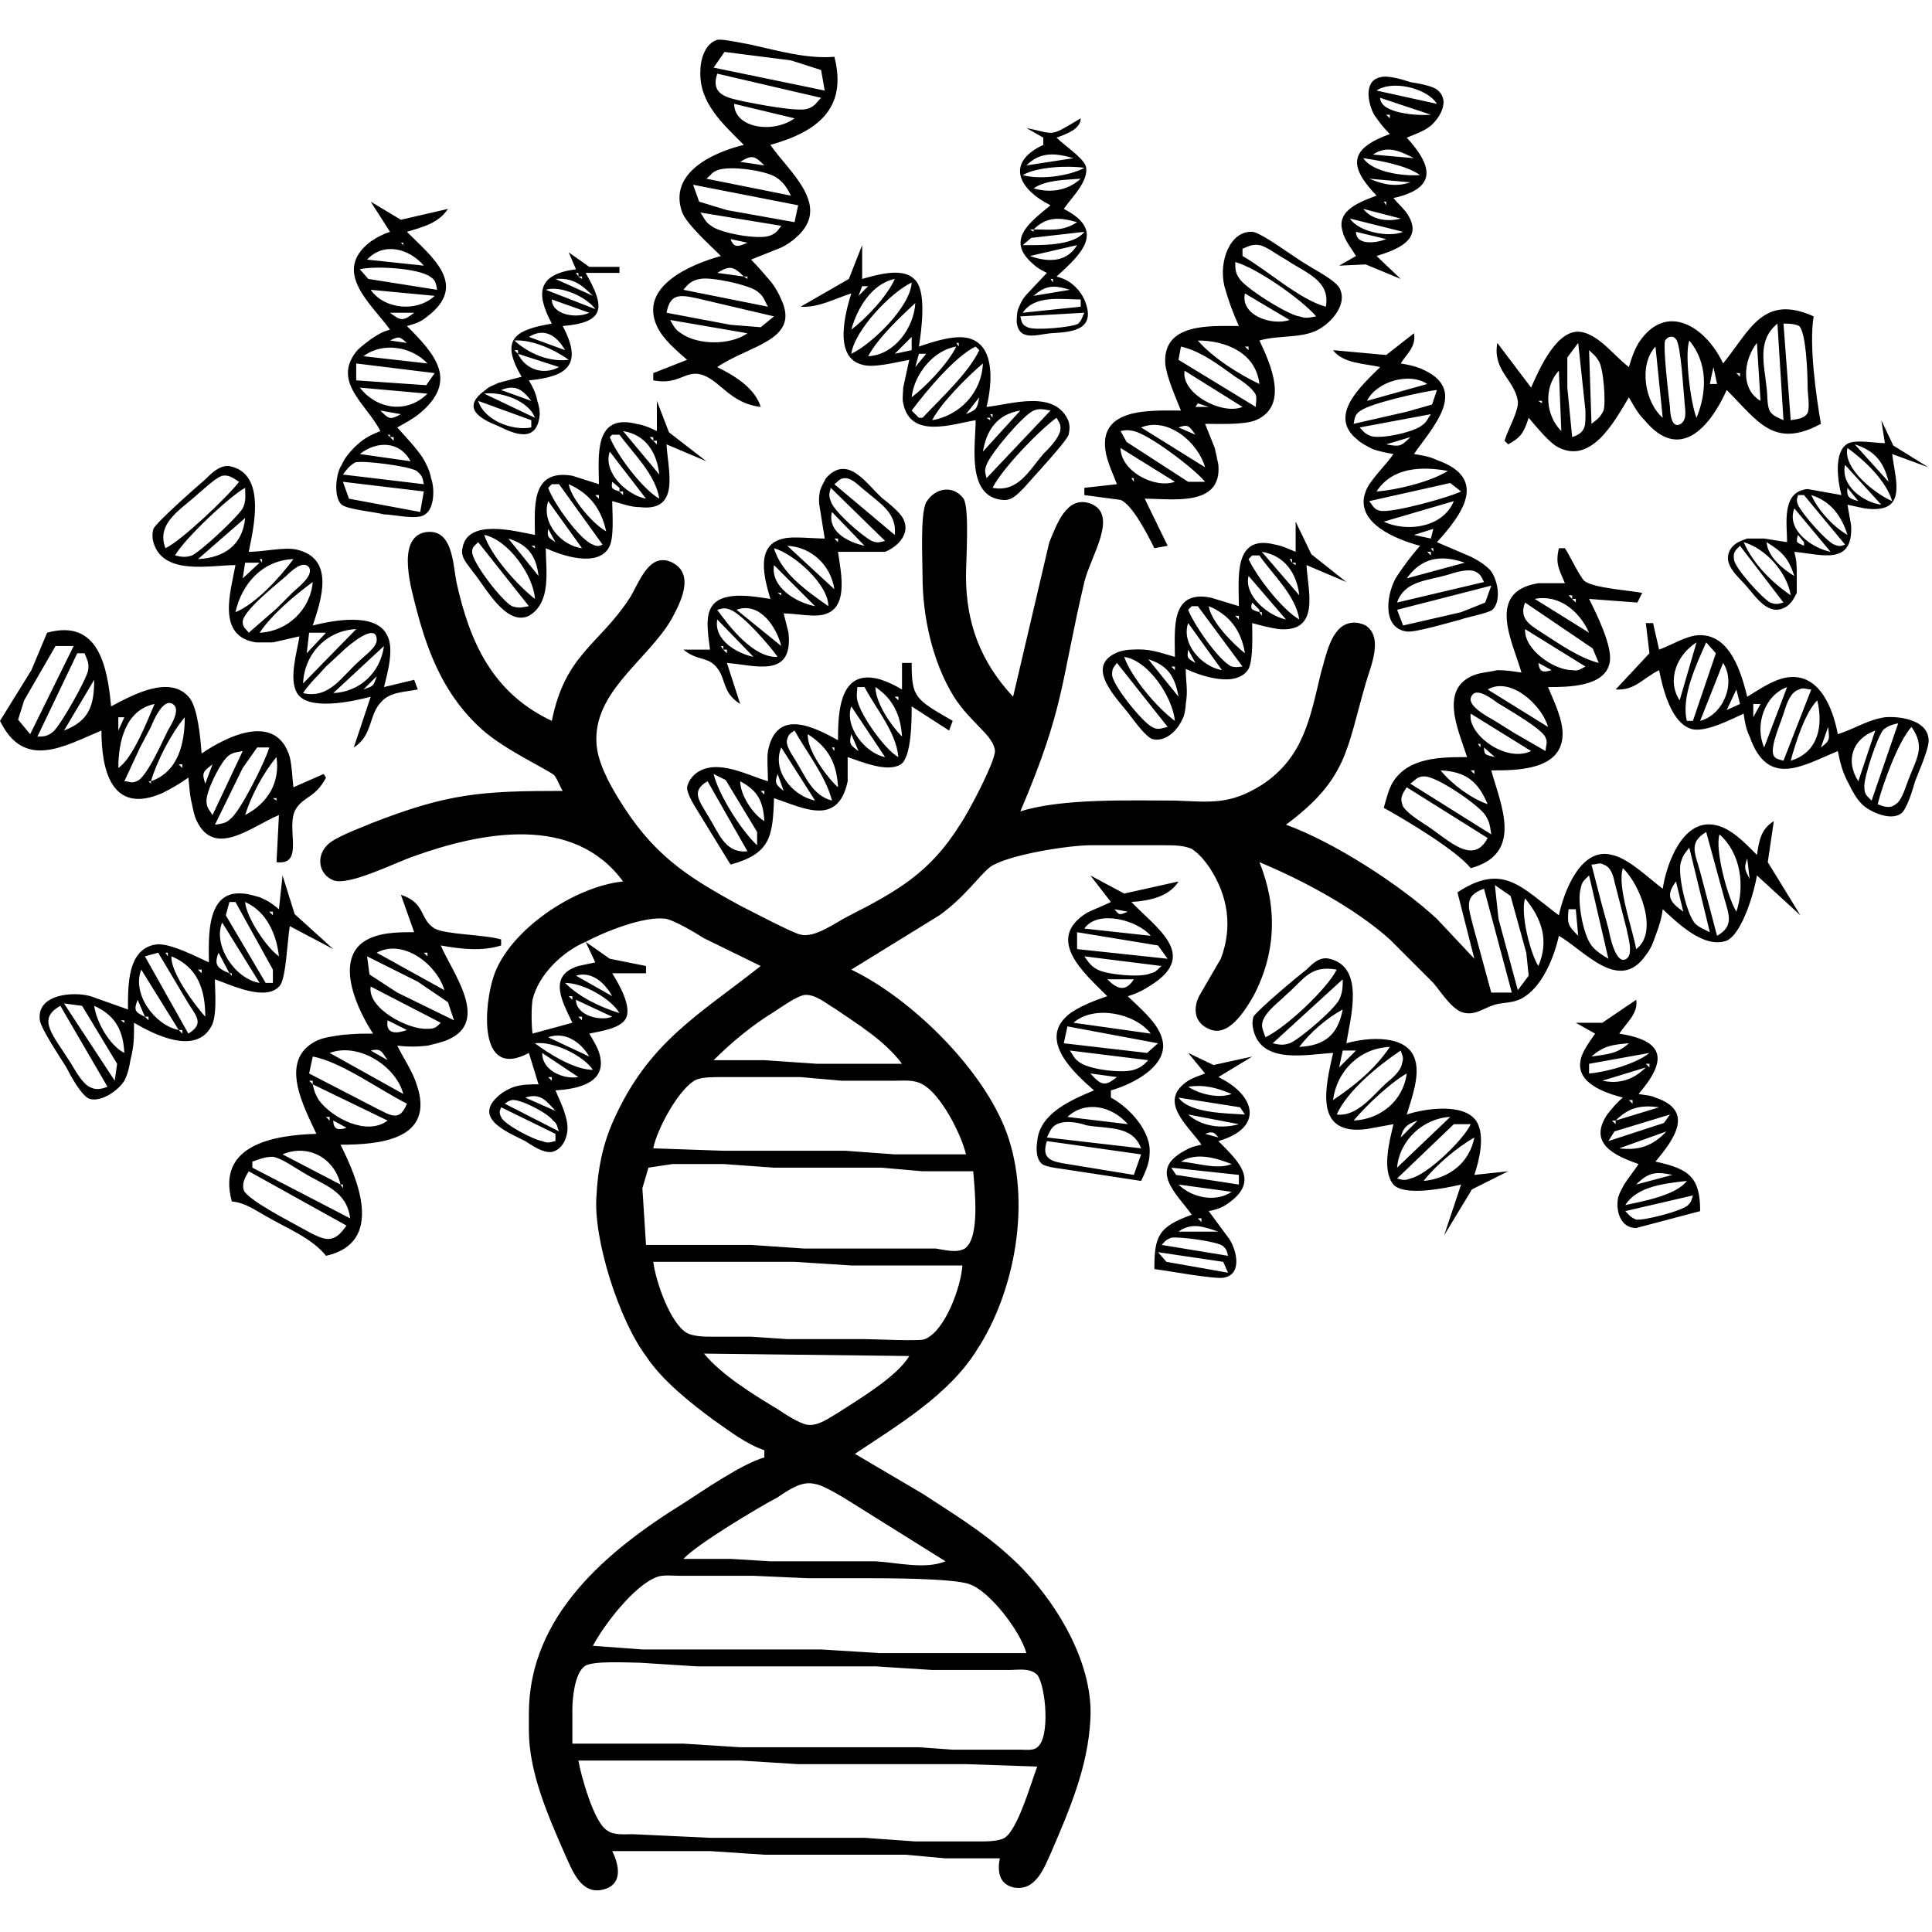 <?xml version="1.0" encoding="UTF-8" standalone="no"?>
<!DOCTYPE svg PUBLIC "-//W3C//DTD SVG 20010904//EN"
              "http://www.w3.org/TR/2001/REC-SVG-20010904/DTD/svg10.dtd">

<svg xmlns="http://www.w3.org/2000/svg"
     width="0.222in" height="0.222in"
     viewBox="0 0 16 16">
  <path id="Selection"
        fill="black" stroke="none" stroke-width="1"
        d="M 6.16,1.20
           C 5.98,1.02 5.79,0.85 5.80,0.59
             5.80,0.49 5.84,0.36 5.94,0.33
             5.98,0.32 6.16,0.36 6.22,0.37
             6.44,0.42 6.69,0.49 6.91,0.47
             7.02,0.90 6.77,1.09 6.38,1.20
             6.53,1.42 6.89,1.70 6.60,1.96
             6.56,2.00 6.51,2.03 6.47,2.05
             6.47,2.05 6.22,2.15 6.22,2.15
             6.28,2.21 6.33,2.27 6.39,2.34
             6.42,2.38 6.45,2.43 6.47,2.48
             6.63,2.82 6.20,2.86 5.94,3.04
             6.08,3.11 6.25,3.21 6.30,3.37
             6.04,3.34 5.96,3.14 5.80,3.10
             5.67,3.07 5.62,3.19 5.41,3.15
             5.41,3.15 5.41,3.09 5.41,3.09
             5.41,3.09 5.69,2.98 5.69,2.98
             5.60,2.90 5.49,2.81 5.44,2.70
             5.29,2.37 5.72,2.19 5.97,2.12
             5.88,2.03 5.69,1.86 5.65,1.76
             5.53,1.43 5.91,1.26 6.16,1.20 Z
           M 6.83,0.75
           C 6.83,0.75 6.80,0.58 6.80,0.58
             6.80,0.58 6.55,0.50 6.55,0.50
             6.55,0.50 6.00,0.43 6.00,0.43
             6.00,0.43 5.91,0.56 5.91,0.56
             5.91,0.56 6.83,0.75 6.83,0.75 Z
           M 5.94,0.61
           C 5.88,0.79 6.03,0.81 6.16,0.84
             6.26,0.86 6.61,0.93 6.69,0.90
             6.75,0.88 6.76,0.85 6.80,0.81
             6.80,0.81 5.94,0.61 5.94,0.61 Z
           M 11.51,1.11
           C 11.46,1.06 11.42,1.01 11.38,0.95
             11.33,0.86 11.29,0.67 11.43,0.64
             11.49,0.62 11.62,0.66 11.68,0.68
             11.74,0.69 11.87,0.71 11.91,0.75
             12.01,0.84 11.92,0.98 11.85,1.04
             11.79,1.09 11.72,1.11 11.65,1.14
             11.87,1.38 11.90,1.56 11.54,1.64
             11.58,1.69 11.63,1.73 11.66,1.78
             11.79,1.99 11.56,2.07 11.40,2.12
             11.40,2.12 11.60,2.31 11.60,2.31
             11.60,2.31 11.31,2.19 11.31,2.19
             11.31,2.19 11.09,2.20 11.09,2.20
             11.09,2.20 11.23,2.12 11.23,2.12
             11.20,2.07 11.13,1.98 11.12,1.92
             11.06,1.74 11.27,1.67 11.40,1.62
             11.16,1.37 11.18,1.23 11.51,1.11 Z
           M 11.90,0.86
           C 11.82,0.73 11.53,0.66 11.40,0.75
             11.40,0.75 11.90,0.86 11.90,0.86 Z
           M 11.43,0.81
           C 11.43,0.94 11.74,0.96 11.85,0.95
             11.85,0.95 11.43,0.81 11.43,0.81 Z
           M 6.08,0.86
           C 6.08,1.06 6.40,1.11 6.58,0.98
             6.58,0.98 6.08,0.86 6.08,0.86 Z
           M 11.51,0.95
           C 11.51,0.95 11.48,0.95 11.48,0.95
             11.48,0.95 11.51,0.98 11.51,0.98
             11.51,0.98 11.51,0.95 11.51,0.95 Z
           M 11.74,1.00
           C 11.74,1.00 11.51,1.00 11.51,1.00
             11.51,1.00 11.74,1.00 11.74,1.00 Z
           M 8.95,0.98
           C 8.95,1.07 8.83,1.11 8.75,1.14
             8.81,1.20 8.96,1.30 8.99,1.37
             9.03,1.49 8.87,1.64 8.81,1.73
             9.16,1.91 8.96,2.10 8.75,2.29
             8.82,2.31 8.86,2.33 8.91,2.38
             8.94,2.41 8.96,2.44 8.98,2.48
             9.09,2.74 8.87,2.75 8.70,2.76
             8.59,2.77 8.44,2.83 8.42,2.67
             8.42,2.63 8.42,2.58 8.44,2.54
             8.46,2.49 8.48,2.46 8.51,2.43
             8.51,2.43 8.67,2.26 8.67,2.26
             8.63,2.24 8.59,2.22 8.56,2.19
             8.32,1.99 8.53,1.84 8.70,1.70
             8.44,1.57 8.32,1.35 8.64,1.20
             8.64,1.20 8.64,1.14 8.64,1.14
             8.64,1.14 8.50,1.06 8.50,1.06
             8.75,1.11 8.68,1.14 8.95,0.98 Z
           M 11.71,1.31
           C 11.59,1.25 11.49,1.20 11.37,1.28
             11.37,1.28 11.71,1.31 11.71,1.31 Z
           M 6.33,1.37
           C 6.25,1.29 6.23,1.28 6.13,1.34
             6.13,1.34 6.33,1.37 6.33,1.37 Z
           M 8.89,1.31
           C 8.75,1.27 8.62,1.25 8.50,1.37
             8.50,1.37 8.89,1.31 8.89,1.31 Z
           M 11.76,1.45
           C 11.65,1.37 11.43,1.33 11.29,1.31
             11.37,1.43 11.63,1.46 11.76,1.45 Z
           M 8.98,1.39
           C 8.85,1.37 8.59,1.38 8.47,1.45
             8.61,1.49 8.85,1.46 8.98,1.39 Z
           M 6.55,1.62
           C 6.52,1.56 6.49,1.51 6.43,1.47
             6.34,1.41 6.04,1.37 5.94,1.41
             5.89,1.43 5.89,1.45 5.85,1.48
             5.85,1.48 6.55,1.62 6.55,1.62 Z
           M 11.68,1.51
           C 11.68,1.51 11.34,1.48 11.34,1.48
             11.46,1.53 11.56,1.55 11.68,1.51 Z
           M 8.95,1.48
           C 8.82,1.49 8.66,1.49 8.56,1.56
             8.70,1.60 8.84,1.58 8.95,1.48 Z
           M 6.61,1.70
           C 6.61,1.70 5.74,1.53 5.74,1.53
             5.74,1.53 5.79,1.67 5.79,1.67
             5.79,1.67 6.02,1.74 6.02,1.74
             6.02,1.74 6.58,1.84 6.58,1.84
             6.58,1.84 6.61,1.70 6.61,1.70 Z
           M 8.81,1.62
           C 8.81,1.62 8.67,1.64 8.67,1.64
             8.67,1.64 8.81,1.62 8.81,1.62 Z
           M 11.48,1.67
           C 11.48,1.67 11.46,1.67 11.46,1.67
             11.46,1.67 11.48,1.70 11.48,1.70
             11.48,1.70 11.48,1.67 11.48,1.67 Z
           M 3.07,1.67
           C 3.07,1.67 3.32,1.82 3.32,1.82
             3.32,1.82 3.71,1.73 3.71,1.73
             3.63,1.85 3.50,1.88 3.37,1.92
             3.58,2.13 3.88,2.36 3.54,2.62
             3.48,2.67 3.44,2.68 3.37,2.70
             3.60,2.93 3.80,3.15 3.48,3.42
             3.42,3.47 3.36,3.50 3.29,3.54
             3.36,3.62 3.44,3.70 3.50,3.79
             3.53,3.84 3.56,3.90 3.57,3.96
             3.60,4.04 3.60,4.21 3.52,4.26
             3.46,4.31 3.26,4.26 3.18,4.26
             3.11,4.24 2.88,4.22 2.83,4.18
             2.76,4.12 2.78,3.92 2.83,3.85
             2.85,3.80 2.89,3.75 2.93,3.71
             3.00,3.64 3.05,3.61 3.15,3.57
             3.04,3.35 2.74,3.16 2.96,2.90
             2.99,2.87 3.03,2.84 3.07,2.81
             3.13,2.77 3.16,2.75 3.23,2.73
             3.08,2.52 2.74,2.25 3.07,2.00
             3.13,1.96 3.17,1.94 3.23,1.92
             3.23,1.92 3.07,1.67 3.07,1.67 Z
           M 11.60,1.81
           C 11.60,1.81 11.29,1.73 11.29,1.73
             11.36,1.82 11.49,1.84 11.60,1.81 Z
           M 6.47,1.87
           C 6.47,1.87 5.80,1.76 5.80,1.76
             5.83,1.80 5.84,1.84 5.89,1.87
             5.96,1.93 6.29,1.99 6.38,1.95
             6.43,1.93 6.44,1.91 6.47,1.87 Z
           M 8.92,1.84
           C 8.78,1.80 8.67,1.79 8.56,1.90
             8.69,1.90 8.80,1.92 8.92,1.84 Z
           M 11.62,1.92
           C 11.62,1.92 11.18,1.81 11.18,1.81
             11.25,1.92 11.50,1.97 11.62,1.92 Z
           M 8.56,1.90
           C 8.56,1.90 8.53,1.90 8.53,1.90
             8.53,1.90 8.56,1.92 8.56,1.92
             8.56,1.92 8.56,1.90 8.56,1.90 Z
           M 8.98,1.92
           C 8.98,1.92 8.54,1.97 8.54,1.97
             8.54,1.97 8.47,2.03 8.47,2.03
             8.61,2.03 8.89,2.04 8.98,1.92 Z
           M 10.26,2.70
           C 10.21,2.59 10.17,2.48 10.14,2.37
             10.09,2.16 10.19,1.91 10.37,1.92
             10.44,1.92 10.73,2.14 10.82,2.19
             10.88,2.23 11.08,2.33 11.10,2.40
             11.15,2.52 11.04,2.65 10.95,2.71
             10.81,2.81 10.60,2.77 10.43,2.82
             10.52,3.01 10.68,3.36 10.40,3.48
             10.30,3.52 10.09,3.51 9.98,3.51
             9.98,3.51 10.06,3.71 10.06,3.71
             10.07,3.75 10.08,3.80 10.09,3.85
             10.12,4.20 9.71,4.13 9.48,4.13
             9.48,4.13 9.67,4.52 9.67,4.52
             9.67,4.52 9.56,4.54 9.56,4.54
             9.51,4.44 9.38,4.18 9.28,4.14
             9.28,4.14 8.98,4.10 8.98,4.10
             8.98,4.10 8.98,4.04 8.98,4.04
             8.98,4.04 9.25,4.01 9.25,4.01
             9.22,3.93 9.18,3.85 9.16,3.76
             9.08,3.37 9.53,3.40 9.78,3.40
             9.74,3.30 9.66,3.12 9.65,3.01
             9.63,2.67 10.03,2.70 10.26,2.70 Z
           M 11.23,1.92
           C 11.23,2.04 11.41,2.01 11.48,1.98
             11.48,1.98 11.23,1.92 11.23,1.92 Z
           M 6.05,1.98
           C 6.08,2.06 6.12,2.04 6.19,2.01
             6.19,2.01 6.05,1.98 6.05,1.98 Z
           M 3.34,2.01
           C 3.34,2.01 3.32,2.01 3.32,2.01
             3.32,2.01 3.34,2.03 3.34,2.03
             3.34,2.03 3.34,2.01 3.34,2.01 Z
           M 10.98,2.54
           C 11.02,2.32 10.81,2.26 10.65,2.15
             10.59,2.12 10.49,2.04 10.43,2.03
             10.37,2.02 10.34,2.04 10.29,2.06
             10.29,2.06 10.29,2.12 10.29,2.12
             10.50,2.24 10.76,2.48 10.98,2.54 Z
           M 8.92,2.03
           C 8.92,2.03 8.53,2.12 8.53,2.12
             8.67,2.17 8.83,2.18 8.92,2.03 Z
           M 3.51,2.20
           C 3.39,2.06 3.18,2.00 3.04,2.15
             3.04,2.15 3.51,2.20 3.51,2.20 Z
           M 7.14,2.03
           C 7.14,2.03 7.14,2.31 7.14,2.31
             7.25,2.28 7.47,2.21 7.57,2.31
             7.68,2.40 7.63,2.74 7.61,2.87
             7.73,2.83 7.93,2.76 8.05,2.81
             8.25,2.89 8.21,3.21 8.17,3.37
             8.37,3.35 8.74,3.22 8.85,3.49
             8.86,3.53 8.86,3.55 8.85,3.60
             8.83,3.66 8.54,3.97 8.48,4.04
             8.43,4.09 8.38,4.15 8.30,4.14
             8.00,4.11 8.08,3.68 8.08,3.48
             7.89,3.51 7.54,3.64 7.48,3.34
             7.47,3.30 7.48,3.25 7.48,3.21
             7.48,3.21 7.53,2.98 7.53,2.98
             7.42,3.00 7.23,3.05 7.14,3.02
             6.90,2.96 7.00,2.59 7.05,2.43
             6.92,2.47 6.78,2.55 6.63,2.54
             6.63,2.54 7.03,2.31 7.03,2.31
             7.03,2.31 7.14,2.03 7.14,2.03 Z
           M 4.71,2.09
           C 4.71,2.09 4.88,2.21 4.88,2.21
             4.88,2.21 5.13,2.21 5.13,2.21
             5.13,2.21 5.13,2.26 5.13,2.26
             5.13,2.26 4.85,2.26 4.85,2.26
             5.01,2.54 5.02,2.67 4.66,2.70
             4.83,3.02 4.70,3.12 4.38,3.15
             4.41,3.20 4.44,3.26 4.45,3.32
             4.46,3.35 4.47,3.39 4.47,3.43
             4.45,3.67 4.27,3.60 4.13,3.53
             3.98,3.47 3.81,3.38 4.02,3.23
             4.05,3.20 4.09,3.19 4.13,3.17
             4.13,3.17 4.32,3.12 4.32,3.12
             4.13,2.80 4.28,2.73 4.57,2.68
             4.43,2.42 4.46,2.27 4.77,2.23
             4.77,2.23 4.71,2.09 4.71,2.09 Z
           M 10.90,2.62
           C 10.78,2.48 10.41,2.22 10.23,2.17
             10.23,2.22 10.23,2.26 10.26,2.30
             10.30,2.38 10.67,2.61 10.76,2.62
             10.82,2.64 10.84,2.63 10.90,2.62 Z
           M 3.62,2.40
           C 3.61,2.35 3.61,2.32 3.56,2.29
             3.46,2.22 3.10,2.20 2.98,2.23
             2.98,2.23 3.05,2.31 3.05,2.31
             3.05,2.31 3.62,2.40 3.62,2.40 Z
           M 6.16,2.29
           C 6.07,2.20 6.04,2.20 5.94,2.26
             5.94,2.26 6.16,2.29 6.16,2.29 Z
           M 4.79,2.26
           C 4.79,2.26 4.77,2.26 4.77,2.26
             4.77,2.26 4.79,2.29 4.79,2.29
             4.79,2.29 4.79,2.26 4.79,2.26 Z
           M 4.91,2.45
           C 4.81,2.35 4.74,2.30 4.60,2.31
             4.60,2.31 4.91,2.45 4.91,2.45 Z
           M 4.82,2.29
           C 4.82,2.29 4.79,2.29 4.79,2.29
             4.79,2.29 4.82,2.31 4.82,2.31
             4.82,2.31 4.82,2.29 4.82,2.29 Z
           M 6.36,2.54
           C 6.33,2.49 6.33,2.46 6.28,2.42
             6.22,2.36 5.88,2.29 5.80,2.31
             5.73,2.32 5.70,2.35 5.66,2.40
             5.66,2.40 6.36,2.54 6.36,2.54 Z
           M 6.19,2.29
           C 6.19,2.29 6.16,2.29 6.16,2.29
             6.16,2.29 6.19,2.31 6.19,2.31
             6.19,2.31 6.19,2.29 6.19,2.29 Z
           M 7.41,2.31
           C 7.22,2.35 7.10,2.55 7.05,2.73
             7.17,2.64 7.35,2.45 7.41,2.31 Z
           M 8.72,2.31
           C 8.72,2.31 8.70,2.31 8.70,2.31
             8.70,2.31 8.72,2.34 8.72,2.34
             8.72,2.34 8.72,2.31 8.72,2.31 Z
           M 7.55,2.34
           C 7.38,2.42 7.08,2.73 7.05,2.93
             7.22,2.85 7.54,2.54 7.55,2.34 Z
           M 4.93,2.56
           C 4.86,2.46 4.64,2.36 4.52,2.40
             4.52,2.40 4.93,2.56 4.93,2.56 Z
           M 7.19,2.37
           C 7.19,2.37 7.14,2.37 7.14,2.37
             7.14,2.37 7.11,2.45 7.11,2.45
             7.11,2.45 7.19,2.37 7.19,2.37 Z
           M 8.86,2.40
           C 8.73,2.36 8.66,2.36 8.56,2.45
             8.56,2.45 8.86,2.40 8.86,2.40 Z
           M 3.60,2.45
           C 3.60,2.45 3.07,2.40 3.07,2.40
             3.18,2.56 3.45,2.59 3.60,2.45 Z
           M 10.31,2.43
           C 10.27,2.61 10.53,2.70 10.68,2.65
             10.68,2.65 10.31,2.43 10.31,2.43 Z
           M 6.41,2.62
           C 6.41,2.62 5.77,2.47 5.77,2.47
             5.63,2.44 5.55,2.43 5.52,2.59
             5.52,2.59 6.05,2.69 6.05,2.69
             6.05,2.69 6.30,2.71 6.30,2.71
             6.30,2.71 6.41,2.62 6.41,2.62 Z
           M 4.57,2.48
           C 4.57,2.61 4.78,2.64 4.88,2.59
             4.88,2.59 4.57,2.48 4.57,2.48 Z
           M 8.95,2.48
           C 8.79,2.48 8.57,2.44 8.47,2.59
             8.47,2.59 8.95,2.54 8.95,2.54
             8.95,2.54 8.95,2.48 8.95,2.48 Z
           M 7.58,2.51
           C 7.45,2.63 7.27,2.80 7.19,2.95
             7.41,2.94 7.57,2.71 7.58,2.51 Z
           M 3.43,2.59
           C 3.43,2.59 3.23,2.59 3.23,2.59
             3.32,2.66 3.34,2.66 3.43,2.59 Z
           M 8.98,2.59
           C 8.98,2.59 8.45,2.62 8.45,2.62
             8.46,2.66 8.46,2.69 8.51,2.71
             8.56,2.74 8.89,2.71 8.93,2.68
             8.96,2.65 8.96,2.63 8.98,2.59 Z
           M 14.27,3.01
           C 14.49,2.74 14.60,2.43 15.02,2.62
             14.98,2.85 15.04,3.28 15.08,3.51
             14.69,3.72 14.56,3.49 14.30,3.23
             14.16,3.54 13.91,3.83 13.62,3.48
             13.56,3.42 13.53,3.36 13.49,3.29
             13.37,3.49 13.17,3.87 12.88,3.69
             12.81,3.64 12.71,3.52 12.66,3.46
             12.62,3.58 12.60,3.62 12.49,3.68
             12.49,3.68 12.46,3.65 12.46,3.65
             12.49,3.55 12.58,3.40 12.57,3.32
             12.54,3.14 12.36,3.07 12.40,2.84
             12.40,2.84 12.68,3.21 12.68,3.21
             12.75,3.05 12.90,2.71 13.10,2.75
             13.25,2.78 13.37,2.95 13.49,3.04
             13.51,2.97 13.53,2.91 13.57,2.84
             13.80,2.49 14.13,2.71 14.27,3.01 Z
           M 6.19,2.76
           C 6.19,2.76 5.55,2.65 5.55,2.65
             5.58,2.70 5.59,2.73 5.64,2.76
             5.78,2.86 6.05,2.86 6.19,2.76 Z
           M 14.72,2.68
           C 14.55,2.82 14.61,3.01 14.63,3.21
             14.64,3.27 14.63,3.36 14.66,3.41
             14.69,3.45 14.73,3.46 14.77,3.48
             14.77,3.48 14.72,2.68 14.72,2.68 Z
           M 14.83,3.48
           C 14.88,3.47 14.94,3.47 14.97,3.42
             14.99,3.37 14.97,3.26 14.97,3.21
             14.97,3.11 14.96,2.76 14.90,2.70
             14.86,2.68 14.81,2.68 14.77,2.68
             14.77,2.68 14.83,3.48 14.83,3.48 Z
           M 4.68,2.90
           C 4.61,2.78 4.51,2.71 4.38,2.79
             4.38,2.79 4.68,2.90 4.68,2.90 Z
           M 3.37,2.84
           C 3.31,2.79 3.31,2.78 3.23,2.82
             3.23,2.82 3.37,2.84 3.37,2.84 Z
           M 13.83,2.79
           C 13.83,2.79 13.81,2.79 13.79,2.82
             13.77,2.87 13.82,3.29 13.83,3.37
             13.83,3.41 13.84,3.56 13.92,3.51
             13.98,3.47 13.95,3.37 13.95,3.32
             13.94,3.23 13.92,2.85 13.88,2.81
             13.86,2.78 13.83,2.79 13.83,2.79 Z
           M 4.71,2.98
           C 4.60,2.90 4.41,2.81 4.26,2.82
             4.38,2.93 4.55,3.00 4.71,2.98 Z
           M 7.55,2.79
           C 7.55,2.79 7.41,2.93 7.41,2.93
             7.41,2.93 7.55,2.90 7.55,2.90
             7.55,2.90 7.55,2.79 7.55,2.79 Z
           M 11.71,2.76
           C 11.73,2.87 11.65,2.93 11.60,3.01
             11.66,3.02 11.71,3.03 11.76,3.05
             12.18,3.22 11.86,3.54 11.71,3.76
             11.77,3.77 11.84,3.78 11.90,3.81
             12.33,3.96 12.11,4.26 11.90,4.49
             11.90,4.49 12.18,4.61 12.18,4.61
             12.24,4.64 12.29,4.67 12.34,4.72
             12.40,4.79 12.44,4.97 12.36,5.05
             12.32,5.08 12.15,5.11 12.10,5.13
             12.02,5.15 11.72,5.24 11.65,5.23
             11.43,5.20 11.49,4.89 11.57,4.77
             11.63,4.68 11.69,4.60 11.76,4.52
             11.57,4.47 11.21,4.33 11.31,4.07
             11.34,3.98 11.48,3.85 11.54,3.76
             11.48,3.75 11.43,3.74 11.37,3.72
             11.33,3.70 11.27,3.67 11.24,3.64
             10.99,3.44 11.28,3.19 11.43,3.04
             11.30,3.01 11.12,3.01 11.04,2.90
             11.04,2.90 11.48,2.94 11.48,2.94
             11.48,2.94 11.71,2.76 11.71,2.76 Z
           M 10.43,3.18
           C 10.40,2.92 10.15,2.82 9.92,2.82
             10.04,2.96 10.26,3.10 10.43,3.18 Z
           M 13.99,2.82
           C 13.95,2.93 14.00,3.34 14.05,3.46
             14.14,3.24 14.14,3.00 13.99,2.82 Z
           M 7.94,2.84
           C 7.94,2.84 7.92,2.84 7.92,2.84
             7.92,2.84 7.94,2.87 7.94,2.87
             7.94,2.87 7.94,2.84 7.94,2.84 Z
           M 13.07,2.84
           C 13.07,2.84 12.98,2.96 12.98,2.96
             12.98,2.96 12.98,3.21 12.98,3.21
             12.98,3.21 13.02,3.62 13.02,3.62
             13.14,3.58 13.13,3.52 13.13,3.40
             13.13,3.40 13.07,2.84 13.07,2.84 Z
           M 14.55,2.84
           C 14.44,2.98 14.41,3.22 14.58,3.32
             14.58,3.32 14.55,2.84 14.55,2.84 Z
           M 3.54,3.01
           C 3.41,2.87 3.17,2.83 3.01,2.95
             3.01,2.95 3.54,3.01 3.54,3.01 Z
           M 7.92,2.87
           C 7.73,2.90 7.57,3.10 7.55,3.29
             7.67,3.20 7.85,3.01 7.92,2.87 Z
           M 8.08,2.87
           C 7.91,2.95 7.67,3.24 7.55,3.40
             7.55,3.40 7.61,3.46 7.61,3.46
             7.61,3.46 7.64,3.46 7.64,3.46
             7.79,3.30 8.02,3.09 8.11,2.90
             8.11,2.90 8.08,2.87 8.08,2.87 Z
           M 10.40,3.37
           C 10.40,3.33 10.41,3.31 10.40,3.27
             10.37,3.21 10.28,3.15 10.23,3.12
             10.09,3.02 9.95,2.91 9.78,2.87
             9.78,2.87 9.76,2.98 9.76,2.98
             9.76,2.98 10.40,3.37 10.40,3.37 Z
           M 10.34,2.87
           C 10.34,2.87 10.31,2.87 10.31,2.87
             10.31,2.87 10.34,2.90 10.34,2.90
             10.34,2.90 10.34,2.87 10.34,2.87 Z
           M 13.71,2.87
           C 13.57,3.02 13.62,3.33 13.77,3.46
             13.77,3.46 13.71,2.87 13.71,2.87 Z
           M 4.29,2.90
           C 4.29,2.90 4.26,2.90 4.26,2.90
             4.26,2.90 4.29,2.93 4.29,2.93
             4.29,2.93 4.29,2.90 4.29,2.90 Z
           M 13.16,2.90
           C 13.16,2.90 13.18,3.51 13.18,3.51
             13.23,3.47 13.25,3.46 13.28,3.40
             13.30,3.33 13.28,3.05 13.24,2.99
             13.21,2.94 13.19,2.93 13.16,2.90 Z
           M 4.63,3.04
           C 4.63,3.04 4.29,2.93 4.29,2.93
             4.35,3.06 4.50,3.11 4.63,3.04 Z
           M 7.67,2.93
           C 7.67,2.93 7.61,2.93 7.61,2.93
             7.61,2.93 7.58,3.04 7.58,3.04
             7.58,3.04 7.67,2.93 7.67,2.93 Z
           M 3.60,3.09
           C 3.60,3.09 2.95,3.01 2.95,3.01
             2.95,3.01 2.95,3.15 2.95,3.15
             2.95,3.15 3.53,3.19 3.53,3.19
             3.53,3.19 3.60,3.09 3.60,3.09 Z
           M 8.14,3.01
           C 8.01,3.12 7.79,3.34 7.72,3.48
             7.95,3.44 8.13,3.25 8.14,3.01 Z
           M 14.19,3.04
           C 14.19,3.04 14.16,3.18 14.16,3.18
             14.16,3.18 14.22,3.18 14.22,3.18
             14.22,3.18 14.19,3.04 14.19,3.04 Z
           M 9.81,3.07
           C 9.78,3.26 10.12,3.44 10.29,3.37
             10.29,3.37 9.81,3.07 9.81,3.07 Z
           M 11.60,3.07
           C 11.60,3.07 11.48,3.12 11.48,3.12
             11.48,3.12 11.60,3.07 11.60,3.07 Z
           M 12.91,3.07
           C 12.78,3.21 12.80,3.44 12.93,3.57
             12.93,3.57 12.91,3.07 12.91,3.07 Z
           M 13.35,3.09
           C 13.35,3.09 13.38,3.26 13.38,3.26
             13.38,3.26 13.35,3.09 13.35,3.09 Z
           M 14.41,3.09
           C 14.41,3.09 14.38,3.09 14.38,3.09
             14.38,3.09 14.41,3.12 14.41,3.12
             14.41,3.12 14.41,3.09 14.41,3.09 Z
           M 11.82,3.18
           C 11.67,3.08 11.40,3.16 11.32,3.32
             11.32,3.32 11.82,3.18 11.82,3.18 Z
           M 4.40,3.32
           C 4.33,3.23 4.27,3.18 4.15,3.23
             4.15,3.23 4.40,3.32 4.40,3.32 Z
           M 3.54,3.26
           C 3.54,3.26 2.98,3.21 2.98,3.21
             3.12,3.39 3.37,3.43 3.54,3.26 Z
           M 4.43,3.46
           C 4.38,3.32 4.15,3.24 4.01,3.26
             4.01,3.26 4.43,3.46 4.43,3.46 Z
           M 11.90,3.23
           C 11.79,3.24 11.35,3.34 11.27,3.40
             11.22,3.43 11.22,3.46 11.21,3.51
             11.21,3.51 11.65,3.41 11.65,3.41
             11.65,3.41 11.86,3.35 11.86,3.35
             11.86,3.35 11.90,3.23 11.90,3.23 Z
           M 8.11,3.29
           C 8.11,3.29 8.00,3.43 8.00,3.43
             8.09,3.39 8.09,3.39 8.11,3.29 Z
           M 4.40,3.48
           C 4.40,3.48 3.96,3.32 3.96,3.32
             4.01,3.48 4.24,3.57 4.40,3.54
             4.40,3.54 4.40,3.48 4.40,3.48 Z
           M 12.77,3.32
           C 12.77,3.32 12.74,3.32 12.74,3.32
             12.74,3.32 12.77,3.34 12.77,3.34
             12.77,3.34 12.77,3.32 12.77,3.32 Z
           M 5.44,3.32
           C 5.44,3.32 5.54,3.58 5.54,3.58
             5.54,3.58 5.85,3.82 5.85,3.82
             5.85,3.82 5.52,3.68 5.52,3.68
             5.53,3.89 5.64,4.24 5.30,4.20
             5.22,4.20 5.15,4.17 5.07,4.15
             5.07,4.25 5.09,4.46 5.04,4.54
             4.94,4.70 4.65,4.60 4.52,4.54
             4.52,4.72 4.57,4.99 4.38,5.10
             4.19,5.19 4.02,4.86 3.92,4.74
             3.88,4.68 3.81,4.62 3.83,4.54
             3.87,4.29 4.27,4.40 4.43,4.43
             4.43,4.21 4.39,3.88 4.74,3.94
             4.74,3.94 4.96,4.01 4.96,4.01
             4.96,3.79 4.91,3.42 5.27,3.51
             5.33,3.52 5.38,3.54 5.44,3.57
             5.44,3.57 5.44,3.32 5.44,3.32 Z
           M 9.92,3.34
           C 9.92,3.34 9.90,3.37 9.90,3.37
             9.90,3.37 10.01,3.37 10.01,3.37
             10.01,3.37 9.92,3.34 9.92,3.34 Z
           M 8.70,3.40
           C 8.64,3.39 8.61,3.38 8.56,3.40
             8.47,3.44 8.20,3.76 8.17,3.85
             8.15,3.90 8.16,3.91 8.17,3.96
             8.17,3.96 8.70,3.40 8.70,3.40 Z
           M 3.32,3.43
           C 3.32,3.43 3.15,3.40 3.15,3.40
             3.22,3.47 3.23,3.48 3.32,3.43 Z
           M 8.45,3.40
           C 8.26,3.43 8.17,3.56 8.14,3.74
             8.14,3.74 8.45,3.40 8.45,3.40 Z
           M 8.22,3.43
           C 8.22,3.43 8.20,3.43 8.20,3.43
             8.20,3.43 8.22,3.46 8.22,3.46
             8.22,3.46 8.22,3.43 8.22,3.43 Z
           M 11.85,3.43
           C 11.85,3.43 11.26,3.54 11.26,3.54
             11.29,3.57 11.30,3.59 11.35,3.61
             11.43,3.64 11.71,3.58 11.78,3.52
             11.82,3.49 11.82,3.47 11.85,3.43 Z
           M 8.20,3.46
           C 8.20,3.46 8.17,3.46 8.17,3.46
             8.17,3.46 8.20,3.48 8.20,3.48
             8.20,3.48 8.20,3.46 8.20,3.46 Z
           M 8.75,3.46
           C 8.61,3.56 8.30,3.88 8.22,4.04
             8.43,4.08 8.52,3.90 8.64,3.76
             8.69,3.71 8.76,3.64 8.78,3.57
             8.79,3.51 8.77,3.50 8.75,3.46 Z
           M 9.98,3.87
           C 9.92,3.66 9.67,3.45 9.45,3.54
             9.45,3.54 9.98,3.87 9.98,3.87 Z
           M 9.90,3.60
           C 9.85,3.53 9.84,3.51 9.76,3.54
             9.76,3.54 9.90,3.60 9.90,3.60 Z
           M 15.58,3.48
           C 15.58,3.48 15.68,3.69 15.68,3.69
             15.68,3.69 15.97,3.87 15.97,3.87
             15.97,3.87 15.67,3.76 15.67,3.76
             15.70,3.99 15.80,4.26 15.44,4.21
             15.44,4.21 15.30,4.18 15.30,4.18
             15.30,4.18 15.33,4.35 15.33,4.35
             15.35,4.69 15.08,4.59 14.86,4.57
             14.88,4.65 14.88,4.68 14.88,4.77
             14.88,4.81 14.88,4.87 14.88,4.91
             14.86,4.95 14.84,4.99 14.80,5.02
             14.65,5.12 14.54,4.94 14.46,4.85
             14.39,4.77 14.26,4.67 14.33,4.55
             14.36,4.50 14.41,4.48 14.47,4.46
             14.47,4.46 14.61,4.46 14.61,4.46
             14.61,4.46 14.80,4.49 14.80,4.49
             14.80,4.34 14.75,4.07 14.97,4.05
             14.97,4.05 15.25,4.10 15.25,4.10
             15.22,3.99 15.18,3.73 15.31,3.67
             15.38,3.64 15.53,3.67 15.61,3.67
             15.61,3.67 15.58,3.48 15.58,3.48 Z
           M 9.98,3.99
           C 9.89,3.88 9.52,3.60 9.39,3.57
             9.34,3.56 9.33,3.56 9.28,3.57
             9.28,3.57 9.33,3.66 9.33,3.66
             9.33,3.66 9.84,3.99 9.84,3.99
             9.84,3.99 9.98,3.99 9.98,3.99 Z
           M 5.46,3.93
           C 5.44,3.75 5.35,3.60 5.16,3.57
             5.16,3.57 5.46,3.93 5.46,3.93 Z
           M 3.23,3.60
           C 3.23,3.60 3.21,3.60 3.21,3.60
             3.21,3.60 3.23,3.62 3.23,3.62
             3.23,3.62 3.23,3.60 3.23,3.60 Z
           M 5.13,3.60
           C 5.13,3.60 5.07,3.60 5.07,3.60
             5.07,3.60 5.05,3.62 5.05,3.62
             5.11,3.77 5.32,4.05 5.46,4.13
             5.43,3.93 5.24,3.75 5.13,3.60 Z
           M 3.26,3.62
           C 3.26,3.62 3.23,3.62 3.23,3.62
             3.23,3.62 3.26,3.65 3.26,3.65
             3.26,3.65 3.26,3.62 3.26,3.62 Z
           M 5.41,3.62
           C 5.41,3.62 5.38,3.62 5.38,3.62
             5.38,3.62 5.41,3.65 5.41,3.65
             5.41,3.65 5.41,3.62 5.41,3.62 Z
           M 11.68,3.62
           C 11.68,3.62 11.48,3.68 11.48,3.68
             11.59,3.70 11.60,3.70 11.68,3.62 Z
           M 5.44,3.65
           C 5.44,3.65 5.41,3.65 5.41,3.65
             5.41,3.65 5.44,3.68 5.44,3.68
             5.44,3.68 5.44,3.65 5.44,3.65 Z
           M 3.40,3.82
           C 3.31,3.65 3.12,3.65 2.98,3.76
             2.98,3.76 3.40,3.82 3.40,3.82 Z
           M 15.64,3.99
           C 15.60,3.82 15.52,3.73 15.36,3.68
             15.36,3.68 15.64,3.99 15.64,3.99 Z
           M 9.28,3.71
           C 9.28,3.90 9.56,4.05 9.73,3.99
             9.73,3.99 9.28,3.71 9.28,3.71 Z
           M 15.30,3.71
           C 15.26,3.88 15.53,4.09 15.67,4.15
             15.62,3.98 15.44,3.81 15.30,3.71 Z
           M 5.05,3.74
           C 4.99,3.91 5.19,4.10 5.35,4.13
             5.35,4.13 5.05,3.74 5.05,3.74 Z
           M 3.51,4.01
           C 3.50,3.96 3.50,3.94 3.45,3.90
             3.39,3.86 3.00,3.81 2.94,3.83
             2.89,3.86 2.87,3.89 2.84,3.93
             2.84,3.93 3.51,4.01 3.51,4.01 Z
           M 11.71,3.82
           C 11.71,3.82 11.57,3.87 11.57,3.87
             11.57,3.87 11.71,3.82 11.71,3.82 Z
           M 15.28,3.85
           C 15.24,4.02 15.43,4.16 15.58,4.18
             15.58,4.18 15.28,3.85 15.28,3.85 Z
           M 1.95,4.68
           C 1.74,4.68 1.35,4.77 1.27,4.49
             1.26,4.45 1.26,4.42 1.27,4.38
             1.30,4.32 1.63,4.03 1.70,3.97
             1.75,3.92 1.82,3.85 1.90,3.86
             2.21,3.92 2.10,4.37 2.06,4.57
             2.18,4.57 2.35,4.53 2.45,4.55
             2.78,4.62 2.66,4.97 2.59,5.18
             2.75,5.14 3.10,5.07 3.20,5.25
             3.27,5.36 3.21,5.57 3.18,5.69
             3.18,5.69 3.43,5.63 3.43,5.63
             3.43,5.63 3.46,5.71 3.46,5.71
             3.36,5.73 3.23,5.73 3.16,5.81
             3.05,5.92 3.09,6.09 2.93,6.19
             2.93,6.19 3.07,5.77 3.07,5.77
             2.92,5.81 2.55,5.89 2.46,5.74
             2.39,5.62 2.46,5.40 2.48,5.27
             2.48,5.27 2.26,5.32 2.26,5.32
             2.21,5.32 2.16,5.32 2.12,5.32
             1.79,5.27 1.91,4.90 1.95,4.68 Z
           M 6.83,4.46
           C 6.83,4.46 6.79,4.21 6.79,4.21
             6.78,4.16 6.78,4.12 6.79,4.07
             6.80,4.03 6.82,4.00 6.84,3.96
             7.02,3.76 7.17,4.00 7.30,4.12
             7.36,4.17 7.47,4.25 7.49,4.32
             7.53,4.43 7.43,4.53 7.33,4.57
             7.29,4.57 7.23,4.57 7.19,4.57
             7.19,4.57 6.94,4.57 6.94,4.57
             6.96,4.72 7.03,5.01 6.85,5.08
             6.76,5.12 6.60,5.08 6.49,5.08
             6.49,5.08 6.53,5.24 6.53,5.24
             6.57,5.62 6.26,5.51 6.02,5.49
             6.02,5.49 6.13,5.83 6.13,5.83
             5.97,5.73 6.02,5.61 5.92,5.51
             5.85,5.44 5.77,5.47 5.66,5.38
             5.66,5.38 5.88,5.38 5.88,5.38
             5.87,5.29 5.84,5.14 5.88,5.05
             5.95,4.88 6.24,4.94 6.38,4.96
             6.33,4.79 6.25,4.51 6.49,4.46
             6.56,4.44 6.74,4.46 6.83,4.46 Z
           M 11.99,3.90
           C 11.77,3.86 11.53,3.87 11.40,4.07
             11.56,4.06 11.85,3.99 11.99,3.90 Z
           M 1.98,3.99
           C 1.93,3.96 1.90,3.93 1.84,3.94
             1.78,3.96 1.69,4.05 1.64,4.09
             1.50,4.22 1.29,4.33 1.37,4.54
             1.50,4.48 1.89,4.11 1.98,3.99 Z
           M 7.41,4.43
           C 7.43,4.25 7.29,4.17 7.16,4.06
             7.12,4.03 7.06,3.96 7.00,3.96
             6.95,3.96 6.94,3.99 6.91,4.01
             6.91,4.01 7.41,4.43 7.41,4.43 Z
           M 9.39,3.96
           C 9.39,3.96 9.37,3.96 9.37,3.96
             9.37,3.96 9.39,3.99 9.39,3.99
             9.39,3.99 9.39,3.96 9.39,3.96 Z
           M 3.51,4.07
           C 3.51,4.07 2.84,3.99 2.84,3.99
             2.84,3.99 2.89,4.13 2.89,4.13
             2.89,4.13 3.48,4.24 3.48,4.24
             3.48,4.24 3.51,4.07 3.51,4.07 Z
           M 5.07,3.99
           C 5.06,4.05 5.07,4.05 5.13,4.07
             5.13,4.07 5.13,4.04 5.13,4.04
             5.13,4.04 5.07,3.99 5.07,3.99 Z
           M 12.10,4.07
           C 12.10,4.07 12.01,4.00 12.01,4.00
             12.01,4.00 11.34,4.15 11.34,4.15
             11.37,4.19 11.38,4.22 11.43,4.23
             11.53,4.25 12.00,4.12 12.10,4.07 Z
           M 4.63,4.01
           C 4.63,4.01 4.57,4.01 4.57,4.01
             4.57,4.01 4.54,4.04 4.54,4.04
             4.58,4.16 4.80,4.47 4.91,4.51
             4.95,4.53 4.97,4.52 4.99,4.51
             4.99,4.51 4.63,4.01 4.63,4.01 Z
           M 4.71,4.01
           C 4.73,4.13 4.91,4.34 5.02,4.40
             4.98,4.22 4.89,4.09 4.71,4.01 Z
           M 2.03,4.04
           C 1.90,4.11 1.52,4.47 1.45,4.60
             1.50,4.61 1.53,4.62 1.59,4.60
             1.67,4.56 1.96,4.29 2.01,4.21
             2.04,4.15 2.03,4.10 2.03,4.04 Z
           M 6.88,4.04
           C 6.87,4.08 6.86,4.10 6.88,4.15
             6.90,4.23 7.14,4.44 7.22,4.48
             7.27,4.50 7.28,4.49 7.33,4.48
             7.33,4.48 6.88,4.04 6.88,4.04 Z
           M 15.30,4.04
           C 15.29,4.12 15.32,4.13 15.39,4.15
             15.39,4.15 15.30,4.04 15.30,4.04 Z
           M 5.16,4.07
           C 5.16,4.07 5.13,4.07 5.13,4.07
             5.13,4.07 5.16,4.10 5.16,4.10
             5.16,4.10 5.16,4.07 5.16,4.07 Z
           M 4.57,5.97
           C 4.68,5.42 4.96,5.34 5.21,4.96
             5.29,4.84 5.37,4.56 5.57,4.66
             5.76,4.76 5.63,5.00 5.56,5.13
             5.36,5.47 4.91,5.73 4.94,6.16
             4.95,6.31 5.04,6.48 5.12,6.61
             5.40,7.07 5.67,7.25 6.13,7.50
             6.21,7.54 6.57,7.73 6.63,7.74
             6.75,7.77 6.92,7.64 7.02,7.59
             7.43,7.38 7.70,7.23 7.95,6.83
             8.02,6.73 8.24,6.31 8.24,6.22
             8.23,6.09 8.04,5.99 7.90,5.77
             7.72,5.48 7.64,5.10 7.64,4.77
             7.64,4.63 7.62,4.26 7.67,4.16
             7.75,4.03 7.90,4.02 7.98,4.13
             8.03,4.21 8.00,4.64 8.00,4.77
             8.00,5.16 8.12,5.48 8.39,5.77
             8.39,5.77 8.69,4.49 8.69,4.49
             8.75,4.35 8.83,4.10 9.03,4.17
             9.27,4.26 9.03,4.61 8.98,4.82
             8.78,5.67 8.82,5.85 8.45,6.72
             8.79,6.61 9.36,6.63 9.73,6.63
             10.02,6.64 10.18,6.67 10.45,6.50
             10.80,6.27 10.85,5.94 10.94,5.57
             10.98,5.44 11.02,5.19 11.18,5.16
             11.22,5.15 11.27,5.16 11.31,5.18
             11.46,5.28 11.35,5.52 11.31,5.66
             11.15,6.21 11.16,6.45 10.65,6.83
             11.04,6.97 11.60,7.33 11.90,7.61
             11.90,7.61 12.21,7.94 12.21,7.94
             12.21,7.94 12.07,7.39 12.07,7.39
             12.45,7.14 12.60,7.35 12.91,7.58
             12.95,7.39 13.09,7.01 13.35,7.08
             13.49,7.11 13.65,7.27 13.77,7.36
             13.80,7.16 13.93,6.79 14.19,6.83
             14.33,6.85 14.45,6.98 14.55,7.08
             14.57,6.96 14.58,6.87 14.69,6.80
             14.69,6.80 14.64,7.14 14.64,7.14
             14.64,7.14 14.91,7.58 14.91,7.58
             14.91,7.58 14.55,7.25 14.55,7.25
             14.53,7.38 14.43,7.73 14.30,7.79
             14.11,7.86 13.89,7.64 13.77,7.53
             13.76,7.61 13.74,7.67 13.71,7.75
             13.69,7.81 13.67,7.86 13.63,7.91
             13.41,8.23 13.12,7.87 12.91,7.75
             12.87,7.93 12.77,8.18 12.60,8.27
             12.52,8.31 12.45,8.30 12.38,8.32
             12.28,8.35 12.21,8.42 12.10,8.38
             12.01,8.34 11.93,8.21 11.87,8.14
             11.87,8.14 11.51,7.78 11.51,7.78
             11.22,7.52 10.79,7.29 10.43,7.14
             10.58,7.51 10.57,7.89 10.38,8.25
             10.31,8.37 10.17,8.60 10.01,8.52
             9.89,8.47 9.88,8.35 9.93,8.25
             9.93,8.25 10.11,7.94 10.11,7.94
             10.21,7.68 10.17,7.42 10.02,7.19
             9.98,7.13 9.93,7.07 9.87,7.03
             9.80,7.00 9.72,7.00 9.64,7.00
             9.64,7.00 9.03,7.00 9.03,7.00
             8.85,7.00 8.34,7.08 8.20,7.18
             8.11,7.25 7.99,7.43 7.78,7.58
             7.78,7.58 7.05,8.03 7.05,8.03
             7.55,8.27 8.15,8.86 8.34,9.39
             8.54,9.95 8.41,10.69 8.09,11.18
             7.86,11.55 7.44,11.80 7.08,12.04
             7.08,12.04 7.64,12.37 7.64,12.37
             7.87,12.52 8.13,12.68 8.33,12.86
             8.70,13.18 9.06,13.74 9.03,14.24
             9.01,14.63 8.86,14.98 8.71,15.33
             8.65,15.46 8.58,15.67 8.39,15.63
             8.27,15.60 8.26,15.49 8.28,15.39
             8.28,15.39 7.83,15.39 7.83,15.39
             7.83,15.39 7.50,15.36 7.50,15.36
             7.50,15.36 6.33,15.36 6.33,15.36
             6.33,15.36 5.88,15.33 5.88,15.33
             5.88,15.33 5.07,15.33 5.07,15.33
             5.13,15.45 5.16,15.61 4.99,15.65
             4.81,15.69 4.74,15.49 4.68,15.36
             4.54,15.04 4.38,14.68 4.38,14.33
             4.38,14.33 4.38,14.19 4.38,14.19
             4.38,13.38 5.03,12.84 5.66,12.45
             5.83,12.34 6.15,12.12 6.33,12.07
             6.33,12.07 6.33,12.01 6.33,12.01
             6.18,11.96 6.04,11.85 5.91,11.76
             5.72,11.62 5.48,11.43 5.35,11.23
             5.13,10.94 4.91,10.26 4.94,9.90
             4.95,9.69 4.99,9.48 5.08,9.28
             5.37,8.63 5.78,8.41 6.30,8.00
             6.30,8.00 5.83,7.77 5.83,7.77
             5.75,7.72 5.60,7.63 5.52,7.61
             5.34,7.58 5.00,7.72 4.85,7.80
             4.85,7.80 5.05,7.94 5.05,7.94
             5.05,7.94 5.35,8.00 5.35,8.00
             5.35,8.00 5.35,8.06 5.35,8.06
             5.35,8.06 5.07,8.06 5.07,8.06
             5.12,8.14 5.24,8.34 5.18,8.44
             5.13,8.52 4.97,8.54 4.88,8.56
             4.91,8.61 4.96,8.69 4.97,8.75
             5.02,8.98 4.76,9.02 4.60,9.03
             4.63,9.10 4.66,9.16 4.68,9.23
             4.69,9.26 4.70,9.30 4.70,9.34
             4.70,9.42 4.66,9.52 4.57,9.54
             4.50,9.55 4.41,9.49 4.35,9.45
             4.19,9.37 3.89,9.25 4.16,9.05
             4.19,9.03 4.23,9.01 4.26,9.00
             4.33,8.98 4.39,8.98 4.46,8.98
             4.46,8.98 4.38,8.72 4.38,8.72
             3.95,8.95 4.01,8.31 4.09,8.08
             4.22,7.70 4.76,7.34 5.16,7.30
             4.75,6.74 3.99,6.89 3.43,7.09
             3.28,7.14 2.89,7.34 2.76,7.29
             2.64,7.24 2.62,7.10 2.70,7.01
             2.75,6.94 2.98,6.86 3.07,6.82
             3.71,6.57 3.98,6.55 4.66,6.55
             4.63,6.50 4.62,6.46 4.59,6.42
             4.53,6.37 4.18,6.21 3.99,6.04
             3.69,5.77 3.55,5.43 3.45,5.05
             3.41,4.89 3.28,4.47 3.51,4.41
             3.75,4.36 3.75,4.67 3.78,4.82
             3.89,5.32 4.08,5.74 4.57,5.97 Z
           M 4.96,4.10
           C 4.96,4.10 4.93,4.10 4.93,4.10
             4.93,4.10 4.96,4.13 4.96,4.13
             4.96,4.13 4.96,4.10 4.96,4.10 Z
           M 14.94,4.10
           C 14.94,4.10 14.89,4.10 14.89,4.10
             14.89,4.12 14.87,4.13 14.89,4.18
             14.92,4.25 15.12,4.48 15.19,4.51
             15.24,4.53 15.25,4.52 15.28,4.51
             15.28,4.51 14.94,4.10 14.94,4.10 Z
           M 15.30,4.43
           C 15.25,4.27 15.16,4.15 15.00,4.10
             15.06,4.23 15.18,4.36 15.30,4.43 Z
           M 4.54,4.15
           C 4.48,4.33 4.65,4.52 4.82,4.54
             4.82,4.54 4.54,4.15 4.54,4.15 Z
           M 12.04,4.15
           C 12.04,4.15 11.46,4.32 11.46,4.32
             11.65,4.41 11.95,4.37 12.04,4.15 Z
           M 15.22,4.15
           C 15.22,4.15 15.28,4.24 15.28,4.24
             15.28,4.24 15.22,4.15 15.22,4.15 Z
           M 14.86,4.21
           C 14.79,4.39 15.01,4.54 15.16,4.57
             15.16,4.57 14.86,4.21 14.86,4.21 Z
           M 6.89,4.24
           C 6.85,4.40 7.02,4.49 7.16,4.52
             7.16,4.52 6.89,4.24 6.89,4.24 Z
           M 2.03,4.29
           C 2.03,4.29 1.64,4.63 1.64,4.63
             1.86,4.62 2.01,4.51 2.03,4.29 Z
           M 10.73,4.32
           C 10.73,4.32 10.86,4.59 10.86,4.59
             10.86,4.59 11.15,4.82 11.15,4.82
             11.15,4.82 10.82,4.68 10.82,4.68
             10.83,4.89 10.94,5.24 10.59,5.21
             10.52,5.20 10.44,5.18 10.37,5.16
             10.37,5.25 10.38,5.46 10.34,5.54
             10.24,5.70 9.95,5.60 9.82,5.54
             9.82,5.66 9.84,5.71 9.82,5.83
             9.82,5.86 9.81,5.93 9.79,5.96
             9.75,6.05 9.65,6.15 9.54,6.12
             9.48,6.09 9.41,5.99 9.37,5.94
             9.27,5.80 8.96,5.52 9.26,5.40
             9.29,5.39 9.33,5.38 9.37,5.38
             9.52,5.37 9.59,5.40 9.73,5.44
             9.73,5.21 9.69,4.88 10.03,4.95
             10.03,4.95 10.26,5.02 10.26,5.02
             10.26,4.79 10.21,4.42 10.56,4.51
             10.62,4.52 10.68,4.55 10.73,4.57
             10.73,4.57 10.73,4.32 10.73,4.32 Z
           M 4.54,4.38
           C 4.53,4.45 4.54,4.45 4.60,4.49
             4.60,4.49 4.54,4.38 4.54,4.38 Z
           M 11.87,4.38
           C 11.87,4.38 11.71,4.43 11.71,4.43
             11.71,4.43 11.85,4.46 11.85,4.46
             11.85,4.46 11.87,4.38 11.87,4.38 Z
           M 4.43,4.96
           C 4.42,4.77 4.21,4.47 4.01,4.43
             4.07,4.61 4.29,4.85 4.43,4.96 Z
           M 14.89,4.43
           C 14.87,4.50 14.88,4.49 14.94,4.52
             14.94,4.52 14.94,4.49 14.94,4.49
             14.94,4.49 14.89,4.43 14.89,4.43 Z
           M 4.46,4.77
           C 4.44,4.60 4.37,4.51 4.21,4.46
             4.21,4.46 4.46,4.77 4.46,4.77 Z
           M 6.94,4.46
           C 6.94,4.46 6.91,4.46 6.91,4.46
             6.91,4.46 6.94,4.49 6.94,4.49
             6.94,4.49 6.94,4.46 6.94,4.46 Z
           M 3.96,4.49
           C 3.93,4.52 3.91,4.53 3.91,4.57
             3.91,4.66 4.16,4.98 4.24,5.02
             4.30,5.04 4.32,5.03 4.38,5.02
             4.38,5.02 3.96,4.49 3.96,4.49 Z
           M 14.83,4.93
           C 14.80,4.74 14.62,4.54 14.44,4.49
             14.52,4.67 14.67,4.82 14.83,4.93 Z
           M 14.63,4.49
           C 14.64,4.61 14.76,4.71 14.86,4.77
             14.81,4.62 14.76,4.57 14.63,4.49 Z
           M 4.43,4.52
           C 4.43,4.52 4.40,4.52 4.40,4.52
             4.40,4.52 4.43,4.54 4.43,4.54
             4.43,4.54 4.43,4.52 4.43,4.52 Z
           M 6.91,4.88
           C 6.88,4.68 6.72,4.53 6.52,4.52
             6.52,4.52 6.91,4.88 6.91,4.88 Z
           M 14.41,4.52
           C 14.38,4.55 14.35,4.57 14.36,4.63
             14.36,4.70 14.60,4.96 14.66,4.99
             14.71,5.01 14.73,5.00 14.77,4.99
             14.77,4.99 14.41,4.52 14.41,4.52 Z
           M 6.86,5.02
           C 6.86,4.84 6.58,4.59 6.41,4.54
             6.47,4.75 6.69,4.90 6.86,5.02 Z
           M 6.86,4.63
           C 6.86,4.63 6.77,4.54 6.77,4.54
             6.77,4.54 6.86,4.63 6.86,4.63 Z
           M 11.87,4.54
           C 11.87,4.54 11.85,4.54 11.85,4.54
             11.85,4.54 11.87,4.57 11.87,4.57
             11.87,4.57 11.87,4.54 11.87,4.54 Z
           M 10.76,4.93
           C 10.74,4.75 10.64,4.60 10.45,4.57
             10.45,4.57 10.76,4.93 10.76,4.93 Z
           M 11.85,4.57
           C 11.85,4.57 11.82,4.57 11.82,4.57
             11.82,4.57 11.85,4.60 11.85,4.60
             11.85,4.60 11.85,4.57 11.85,4.57 Z
           M 12.91,4.54
           C 12.91,4.54 12.96,4.54 12.96,4.54
             13.00,4.60 13.08,4.77 13.12,4.81
             13.19,4.87 13.50,4.89 13.60,4.91
             13.60,4.91 13.56,4.99 13.56,4.99
             13.56,4.99 13.16,4.96 13.16,4.96
             13.22,5.08 13.36,5.36 13.33,5.49
             13.29,5.69 12.98,5.69 12.82,5.69
             12.87,5.81 12.95,5.97 12.94,6.10
             12.92,6.38 12.56,6.38 12.35,6.38
             12.43,6.67 12.62,7.07 12.18,7.19
             12.06,7.04 11.64,6.79 11.46,6.69
             11.48,6.62 11.50,6.53 11.54,6.47
             11.67,6.27 11.94,6.27 12.15,6.27
             12.08,6.05 11.90,5.68 12.24,5.58
             12.28,5.57 12.36,5.56 12.40,5.55
             12.48,5.55 12.53,5.56 12.60,5.57
             12.53,5.32 12.30,4.90 12.74,4.83
             12.74,4.83 12.96,4.83 12.96,4.83
             12.91,4.71 12.88,4.67 12.91,4.54 Z
           M 10.43,4.60
           C 10.43,4.60 10.37,4.60 10.37,4.60
             10.37,4.60 10.34,4.63 10.34,4.63
             10.41,4.78 10.62,5.05 10.76,5.13
             10.73,4.93 10.54,4.76 10.43,4.60 Z
           M 12.13,4.66
           C 11.93,4.59 11.77,4.62 11.65,4.79
             11.65,4.79 12.13,4.66 12.13,4.66 Z
           M 2.17,4.63
           C 2.17,4.63 2.15,4.63 2.15,4.63
             2.15,4.63 2.17,4.66 2.17,4.66
             2.17,4.66 2.17,4.63 2.17,4.63 Z
           M 2.43,4.63
           C 2.17,4.64 2.00,4.84 1.95,5.07
             2.12,5.00 2.32,4.78 2.43,4.63 Z
           M 10.70,4.63
           C 10.70,4.63 10.68,4.63 10.68,4.63
             10.68,4.63 10.70,4.66 10.70,4.66
             10.70,4.66 10.70,4.63 10.70,4.63 Z
           M 2.15,4.66
           C 2.15,4.66 2.03,4.66 2.03,4.66
             2.03,4.66 2.01,4.79 2.01,4.79
             2.01,4.79 2.15,4.66 2.15,4.66 Z
           M 2.06,5.24
           C 2.06,5.24 2.29,5.04 2.29,5.04
             2.29,5.04 2.42,4.91 2.42,4.91
             2.46,4.87 2.60,4.77 2.56,4.70
             2.51,4.63 2.40,4.74 2.37,4.77
             2.29,4.84 2.01,5.06 2.01,5.15
             2.01,5.20 2.04,5.21 2.06,5.24 Z
           M 10.73,4.66
           C 10.73,4.66 10.70,4.66 10.70,4.66
             10.70,4.66 10.73,4.68 10.73,4.68
             10.73,4.68 10.73,4.66 10.73,4.66 Z
           M 6.41,4.68
           C 6.38,4.86 6.59,4.99 6.75,5.02
             6.75,5.02 6.41,4.68 6.41,4.68 Z
           M 12.29,4.82
           C 12.27,4.78 12.26,4.75 12.21,4.73
             12.15,4.71 12.05,4.74 11.99,4.76
             11.82,4.81 11.63,4.81 11.57,4.99
             11.57,4.99 12.29,4.82 12.29,4.82 Z
           M 10.34,4.77
           C 10.30,4.93 10.50,5.10 10.65,5.13
             10.65,5.13 10.34,4.77 10.34,4.77 Z
           M 2.59,4.82
           C 2.44,4.93 2.25,5.09 2.15,5.24
             2.38,5.23 2.57,5.05 2.59,4.82 Z
           M 12.35,4.85
           C 12.35,4.85 11.57,5.05 11.57,5.05
             11.57,5.05 11.62,5.18 11.62,5.18
             11.62,5.18 12.10,5.07 12.10,5.07
             12.10,5.07 12.30,4.99 12.30,4.99
             12.30,4.99 12.35,4.85 12.35,4.85 Z
           M 6.47,4.91
           C 6.47,4.91 6.44,4.91 6.44,4.91
             6.44,4.91 6.47,4.93 6.47,4.93
             6.47,4.93 6.47,4.91 6.47,4.91 Z
           M 13.16,5.24
           C 13.08,5.06 12.91,4.92 12.71,4.96
             12.71,4.96 13.16,5.24 13.16,5.24 Z
           M 13.02,4.93
           C 13.02,4.93 12.99,4.93 12.99,4.93
             12.99,4.93 13.02,4.96 13.02,4.96
             13.02,4.96 13.02,4.93 13.02,4.93 Z
           M 13.05,4.96
           C 13.05,4.96 13.02,4.96 13.02,4.96
             13.02,4.96 13.05,4.99 13.05,4.99
             13.05,4.99 13.05,4.96 13.05,4.96 Z
           M 10.37,4.99
           C 10.35,5.05 10.37,5.05 10.43,5.07
             10.43,5.07 10.43,5.05 10.43,5.05
             10.43,5.05 10.37,4.99 10.37,4.99 Z
           M 12.63,4.99
           C 12.58,5.12 12.66,5.17 12.77,5.24
             12.91,5.33 13.08,5.45 13.24,5.49
             13.24,5.49 13.19,5.37 13.19,5.37
             13.19,5.37 12.63,4.99 12.63,4.99 Z
           M 6.44,5.44
           C 6.37,5.34 6.15,5.09 6.05,5.05
             6.00,5.03 5.98,5.04 5.94,5.05
             6.04,5.19 6.24,5.45 6.44,5.44 Z
           M 6.47,5.35
           C 6.43,5.19 6.29,4.98 6.10,5.05
             6.10,5.05 6.47,5.35 6.47,5.35 Z
           M 6.33,5.02
           C 6.33,5.02 6.44,5.16 6.44,5.16
             6.44,5.16 6.33,5.02 6.33,5.02 Z
           M 9.92,5.02
           C 9.92,5.02 9.87,5.02 9.87,5.02
             9.87,5.02 9.84,5.05 9.84,5.05
             9.88,5.16 10.09,5.47 10.20,5.52
             10.25,5.53 10.26,5.52 10.29,5.52
             10.29,5.52 9.92,5.02 9.92,5.02 Z
           M 10.01,5.02
           C 10.03,5.15 10.21,5.33 10.31,5.41
             10.28,5.22 10.18,5.09 10.01,5.02 Z
           M 10.45,5.07
           C 10.45,5.07 10.43,5.07 10.43,5.07
             10.43,5.07 10.45,5.10 10.45,5.10
             10.45,5.10 10.45,5.07 10.45,5.07 Z
           M 2.54,5.10
           C 2.54,5.10 2.40,5.21 2.40,5.21
             2.40,5.21 2.54,5.10 2.54,5.10 Z
           M 10.26,5.10
           C 10.26,5.10 10.23,5.10 10.23,5.10
             10.23,5.10 10.26,5.13 10.26,5.13
             10.26,5.13 10.26,5.10 10.26,5.10 Z
           M 5.94,5.13
           C 5.91,5.30 6.10,5.41 6.24,5.44
             6.24,5.44 5.94,5.13 5.94,5.13 Z
           M 9.84,5.16
           C 9.78,5.33 9.95,5.52 10.12,5.55
             10.12,5.55 9.84,5.16 9.84,5.16 Z
           M 13.63,5.16
           C 13.63,5.16 13.69,5.16 13.69,5.16
             13.69,5.16 13.74,5.38 13.74,5.38
             13.85,5.34 13.97,5.26 14.08,5.26
             14.33,5.26 14.42,5.57 14.47,5.77
             14.57,5.71 14.68,5.63 14.80,5.61
             15.07,5.57 15.18,5.87 15.22,6.08
             15.35,6.04 15.47,5.96 15.61,5.94
             15.73,5.93 15.95,5.96 15.97,6.11
             15.99,6.17 15.89,6.39 15.86,6.47
             15.84,6.54 15.79,6.71 15.74,6.74
             15.65,6.80 15.48,6.72 15.42,6.66
             15.37,6.61 15.34,6.55 15.31,6.49
             15.26,6.40 15.24,6.32 15.22,6.22
             14.93,6.34 14.64,6.53 14.49,6.10
             14.46,6.04 14.45,5.98 14.44,5.91
             14.33,5.96 14.14,6.06 14.02,6.04
             13.84,6.00 13.77,5.70 13.74,5.55
             13.60,5.62 13.54,5.72 13.38,5.71
             13.38,5.71 13.66,5.41 13.66,5.41
             13.66,5.41 13.63,5.16 13.63,5.16 Z
           M 2.95,5.21
           C 2.71,5.22 2.52,5.41 2.51,5.66
             2.51,5.66 2.95,5.21 2.95,5.21 Z
           M 2.51,5.74
           C 2.73,5.79 2.83,5.60 2.98,5.47
             3.02,5.43 3.12,5.36 3.12,5.30
             3.12,5.14 2.87,5.36 2.84,5.39
             2.84,5.39 2.70,5.52 2.70,5.52
             2.63,5.60 2.57,5.65 2.51,5.74 Z
           M 12.63,5.21
           C 12.62,5.38 12.87,5.55 13.02,5.55
             13.07,5.56 13.09,5.54 13.13,5.52
             13.13,5.52 12.63,5.21 12.63,5.21 Z
           M 0.39,5.24
           C 0.82,5.12 0.89,5.53 0.92,5.85
             1.09,5.76 1.41,5.58 1.57,5.78
             1.64,5.87 1.66,6.12 1.67,6.24
             1.89,6.09 2.29,5.90 2.40,6.27
             2.42,6.36 2.42,6.44 2.43,6.52
             2.43,6.52 2.68,6.41 2.68,6.41
             2.68,6.41 2.70,6.44 2.70,6.44
             2.61,6.61 2.52,6.59 2.45,6.70
             2.36,6.85 2.53,7.17 2.29,7.14
             2.29,7.14 2.31,6.75 2.31,6.75
             2.09,6.84 1.78,7.11 1.63,6.80
             1.61,6.76 1.60,6.71 1.59,6.66
             1.57,6.58 1.57,6.53 1.56,6.44
             1.49,6.49 1.42,6.53 1.34,6.57
             0.92,6.75 0.84,6.37 0.84,6.05
             0.53,6.18 0.20,6.38 0.00,5.97
             0.00,5.97 0.26,5.55 0.26,5.55
             0.26,5.55 0.39,5.24 0.39,5.24 Z
           M 2.70,5.24
           C 2.70,5.24 2.56,5.24 2.56,5.24
             2.56,5.24 2.54,5.41 2.54,5.41
             2.54,5.41 2.70,5.24 2.70,5.24 Z
           M 0.61,5.35
           C 0.61,5.35 0.46,5.35 0.46,5.35
             0.46,5.35 0.20,5.80 0.20,5.80
             0.20,5.80 0.15,5.96 0.15,5.96
             0.15,5.96 0.25,6.08 0.25,6.08
             0.25,6.08 0.61,5.35 0.61,5.35 Z
           M 14.05,5.32
           C 13.89,5.42 13.80,5.63 13.91,5.80
             13.91,5.80 14.05,5.32 14.05,5.32 Z
           M 14.02,5.97
           C 14.02,5.97 14.21,5.41 14.21,5.41
             14.21,5.41 14.13,5.32 14.13,5.32
             14.05,5.50 13.92,5.77 13.97,5.97
             13.97,5.97 14.02,5.97 14.02,5.97 Z
           M 3.18,5.35
           C 3.18,5.35 2.76,5.74 2.76,5.74
             2.98,5.73 3.15,5.57 3.18,5.35 Z
           M 5.99,5.35
           C 5.99,5.35 5.97,5.35 5.97,5.35
             5.97,5.35 5.99,5.38 5.99,5.38
             5.99,5.38 5.99,5.35 5.99,5.35 Z
           M 6.02,5.38
           C 6.02,5.38 5.99,5.38 5.99,5.38
             5.99,5.38 6.02,5.41 6.02,5.41
             6.02,5.41 6.02,5.38 6.02,5.38 Z
           M 9.84,5.38
           C 9.83,5.45 9.83,5.45 9.90,5.49
             9.90,5.49 9.84,5.38 9.84,5.38 Z
           M 0.70,5.41
           C 0.70,5.41 0.64,5.41 0.64,5.41
             0.64,5.41 0.31,6.10 0.31,6.10
             0.36,6.10 0.39,6.10 0.44,6.06
             0.50,6.01 0.72,5.62 0.73,5.55
             0.74,5.49 0.72,5.46 0.70,5.41 Z
           M 9.73,5.97
           C 9.71,5.77 9.51,5.47 9.31,5.44
             9.37,5.61 9.58,5.86 9.73,5.97 Z
           M 13.85,5.44
           C 13.85,5.44 13.83,5.55 13.83,5.55
             13.83,5.55 13.85,5.44 13.85,5.44 Z
           M 9.76,5.77
           C 9.73,5.60 9.67,5.51 9.51,5.46
             9.51,5.46 9.76,5.77 9.76,5.77 Z
           M 9.25,5.49
           C 9.23,5.52 9.21,5.53 9.21,5.58
             9.20,5.66 9.46,5.98 9.54,6.02
             9.59,6.05 9.62,6.03 9.67,6.02
             9.67,6.02 9.25,5.49 9.25,5.49 Z
           M 12.74,5.49
           C 12.75,5.57 12.78,5.57 12.85,5.55
             12.85,5.55 12.74,5.49 12.74,5.49 Z
           M 14.27,5.49
           C 14.27,5.49 14.08,5.97 14.08,5.97
             14.27,5.92 14.38,5.66 14.27,5.49 Z
           M 7.47,5.49
           C 7.47,5.49 7.55,5.49 7.55,5.49
             7.55,5.78 7.58,5.79 7.89,5.97
             7.89,5.97 7.86,6.05 7.86,6.05
             7.86,6.05 7.55,5.85 7.55,5.85
             7.55,5.96 7.55,6.27 7.46,6.33
             7.35,6.40 7.14,6.31 7.02,6.27
             7.02,6.34 7.02,6.40 7.02,6.47
             6.94,6.85 6.65,6.69 6.41,6.61
             6.40,6.93 6.38,7.07 6.05,7.16
             6.05,7.16 5.78,6.72 5.78,6.72
             5.75,6.67 5.69,6.58 5.69,6.52
             5.70,6.47 5.73,6.43 5.77,6.40
             5.94,6.28 6.19,6.42 6.36,6.47
             6.36,6.40 6.35,6.28 6.36,6.22
             6.43,5.86 6.74,6.02 6.94,6.13
             6.94,5.90 6.95,5.52 7.30,5.63
             7.36,5.65 7.42,5.68 7.47,5.71
             7.47,5.71 7.47,5.49 7.47,5.49 Z
           M 9.73,5.52
           C 9.73,5.52 9.70,5.52 9.70,5.52
             9.70,5.52 9.73,5.55 9.73,5.55
             9.73,5.55 9.73,5.52 9.73,5.52 Z
           M 3.12,5.60
           C 3.12,5.60 3.01,5.71 3.01,5.71
             3.09,5.68 3.09,5.69 3.12,5.60 Z
           M 0.78,5.63
           C 0.78,5.63 0.53,6.05 0.53,6.05
             0.74,5.97 0.78,5.84 0.78,5.63 Z
           M 12.82,6.02
           C 12.77,5.84 12.51,5.60 12.32,5.71
             12.32,5.71 12.82,6.02 12.82,6.02 Z
           M 7.16,5.69
           C 7.16,5.69 7.10,5.69 7.10,5.69
             7.10,5.73 7.09,5.75 7.10,5.80
             7.13,5.93 7.33,6.21 7.44,6.27
             7.42,6.06 7.26,5.88 7.16,5.69 Z
           M 7.25,5.69
           C 7.25,5.82 7.38,6.01 7.47,6.10
             7.46,5.93 7.40,5.79 7.25,5.69 Z
           M 14.80,5.69
           C 14.61,5.76 14.53,6.01 14.61,6.19
             14.61,6.19 14.80,5.69 14.80,5.69 Z
           M 15.00,5.71
           C 14.96,5.71 14.93,5.69 14.90,5.71
             14.83,5.73 14.80,5.82 14.78,5.88
             14.76,5.96 14.65,6.19 14.69,6.26
             14.71,6.29 14.74,6.29 14.77,6.30
             14.77,6.30 15.00,5.71 15.00,5.71 Z
           M 12.80,6.22
           C 12.80,6.18 12.82,6.15 12.80,6.11
             12.78,6.04 12.48,5.87 12.40,5.82
             12.36,5.79 12.23,5.69 12.19,5.76
             12.13,5.84 12.33,5.94 12.38,5.97
             12.38,5.97 12.54,6.07 12.54,6.07
             12.54,6.07 12.80,6.22 12.80,6.22 Z
           M 14.38,5.71
           C 14.38,5.71 14.30,5.88 14.30,5.88
             14.30,5.88 14.41,5.83 14.41,5.83
             14.41,5.83 14.38,5.71 14.38,5.71 Z
           M 7.44,5.77
           C 7.44,5.77 7.41,5.77 7.41,5.77
             7.41,5.77 7.44,5.80 7.44,5.80
             7.44,5.80 7.44,5.77 7.44,5.77 Z
           M 1.03,6.47
           C 1.07,6.47 1.09,6.49 1.13,6.47
             1.21,6.45 1.35,6.13 1.39,6.05
             1.42,6.00 1.50,5.87 1.43,5.83
             1.35,5.78 1.27,5.97 1.25,6.02
             1.25,6.02 1.16,6.19 1.16,6.19
             1.16,6.19 1.03,6.47 1.03,6.47 Z
           M 15.05,5.80
           C 14.95,5.90 14.87,6.15 14.83,6.30
             15.06,6.23 15.10,6.01 15.05,5.80 Z
           M 1.28,5.83
           C 1.04,5.88 0.98,6.14 0.98,6.36
             1.10,6.28 1.22,5.97 1.28,5.83 Z
           M 14.58,5.83
           C 14.58,5.83 14.52,5.83 14.52,5.83
             14.52,5.83 14.52,5.94 14.52,5.94
             14.52,5.94 14.58,5.83 14.58,5.83 Z
           M 7.05,5.85
           C 6.99,6.02 7.17,6.24 7.33,6.27
             7.33,6.27 7.05,5.85 7.05,5.85 Z
           M 12.18,5.91
           C 12.15,6.08 12.47,6.32 12.68,6.22
             12.68,6.22 12.18,5.91 12.18,5.91 Z
           M 1.03,5.94
           C 1.03,5.94 0.98,5.94 0.98,5.94
             0.98,5.94 0.98,6.05 0.98,6.05
             0.98,6.05 1.03,5.94 1.03,5.94 Z
           M 1.53,5.94
           C 1.42,6.07 1.30,6.30 1.25,6.47
             1.48,6.39 1.53,6.15 1.53,5.94 Z
           M 15.72,5.99
           C 15.67,6.00 15.64,6.01 15.60,6.04
             15.55,6.09 15.43,6.45 15.44,6.52
             15.44,6.58 15.46,6.59 15.50,6.63
             15.50,6.63 15.72,5.99 15.72,5.99 Z
           M 15.14,6.02
           C 15.14,6.02 15.08,6.19 15.08,6.19
             15.16,6.13 15.15,6.12 15.14,6.02 Z
           M 15.83,6.02
           C 15.72,6.14 15.59,6.50 15.55,6.66
             15.60,6.68 15.65,6.70 15.70,6.66
             15.75,6.63 15.78,6.52 15.80,6.47
             15.87,6.28 15.95,6.19 15.83,6.02 Z
           M 6.58,6.05
           C 6.55,6.07 6.53,6.08 6.52,6.12
             6.50,6.17 6.56,6.25 6.59,6.30
             6.67,6.43 6.73,6.59 6.89,6.63
             6.84,6.43 6.68,6.23 6.58,6.05 Z
           M 15.53,6.05
           C 15.34,6.12 15.28,6.30 15.39,6.47
             15.39,6.47 15.53,6.05 15.53,6.05 Z
           M 6.69,6.08
           C 6.68,6.21 6.85,6.44 6.94,6.52
             6.93,6.32 6.86,6.19 6.69,6.08 Z
           M 7.05,6.08
           C 7.03,6.16 7.04,6.17 7.11,6.22
             7.11,6.22 7.05,6.08 7.05,6.08 Z
           M 2.23,6.19
           C 2.23,6.19 2.13,6.19 2.13,6.19
             2.13,6.19 2.01,6.36 2.01,6.36
             2.01,6.36 1.78,6.83 1.78,6.83
             1.84,6.82 1.87,6.82 1.91,6.78
             1.99,6.72 2.20,6.30 2.23,6.19 Z
           M 12.26,6.16
           C 12.26,6.16 12.24,6.16 12.24,6.16
             12.24,6.16 12.26,6.19 12.26,6.19
             12.26,6.19 12.26,6.16 12.26,6.16 Z
           M 6.47,6.19
           C 6.39,6.38 6.56,6.59 6.75,6.63
             6.75,6.63 6.47,6.19 6.47,6.19 Z
           M 6.91,6.19
           C 6.91,6.19 6.89,6.19 6.89,6.19
             6.89,6.19 6.91,6.22 6.91,6.22
             6.91,6.22 6.91,6.19 6.91,6.19 Z
           M 12.29,6.19
           C 12.29,6.26 12.31,6.25 12.38,6.27
             12.38,6.27 12.29,6.19 12.29,6.19 Z
           M 2.01,6.22
           C 1.96,6.23 1.93,6.23 1.89,6.26
             1.82,6.32 1.71,6.55 1.71,6.63
             1.71,6.69 1.73,6.70 1.76,6.75
             1.76,6.75 2.01,6.22 2.01,6.22 Z
           M 2.29,6.27
           C 2.18,6.40 2.08,6.59 2.03,6.75
             2.22,6.65 2.32,6.48 2.29,6.27 Z
           M 1.51,6.33
           C 1.51,6.33 1.48,6.33 1.48,6.33
             1.48,6.33 1.51,6.36 1.51,6.36
             1.51,6.36 1.51,6.33 1.51,6.33 Z
           M 1.76,6.33
           C 1.68,6.39 1.67,6.40 1.70,6.49
             1.70,6.49 1.76,6.33 1.76,6.33 Z
           M 12.32,6.66
           C 12.24,6.47 12.14,6.39 11.93,6.38
             12.03,6.50 12.18,6.61 12.32,6.66 Z
           M 12.21,6.38
           C 12.21,6.38 12.18,6.38 12.18,6.38
             12.18,6.38 12.21,6.41 12.21,6.41
             12.21,6.41 12.21,6.38 12.21,6.38 Z
           M 6.27,7.00
           C 6.27,7.00 6.27,6.89 6.27,6.89
             6.27,6.89 6.01,6.46 6.01,6.46
             6.01,6.46 5.91,6.41 5.91,6.41
             5.95,6.58 6.14,6.88 6.27,7.00 Z
           M 6.44,6.41
           C 6.41,6.49 6.43,6.50 6.49,6.55
             6.49,6.55 6.44,6.41 6.44,6.41 Z
           M 12.35,6.91
           C 12.34,6.85 12.34,6.81 12.30,6.75
             12.25,6.67 11.89,6.42 11.79,6.43
             11.74,6.43 11.72,6.46 11.68,6.49
             11.68,6.49 12.35,6.91 12.35,6.91 Z
           M 1.25,6.47
           C 1.25,6.47 1.23,6.47 1.23,6.47
             1.23,6.47 1.25,6.49 1.25,6.49
             1.25,6.49 1.25,6.47 1.25,6.47 Z
           M 5.86,6.47
           C 5.72,6.55 5.79,6.63 5.86,6.75
             5.95,6.89 6.00,7.07 6.19,7.05
             6.19,7.05 5.86,6.47 5.86,6.47 Z
           M 6.13,6.47
           C 6.13,6.58 6.23,6.74 6.33,6.80
             6.32,6.64 6.28,6.55 6.13,6.47 Z
           M 11.65,6.52
           C 11.61,6.58 11.59,6.61 11.62,6.68
             11.66,6.74 11.76,6.80 11.82,6.84
             12.00,6.96 12.20,7.17 12.32,6.94
             12.32,6.94 11.65,6.52 11.65,6.52 Z
           M 6.33,6.55
           C 6.33,6.55 6.30,6.55 6.30,6.55
             6.30,6.55 6.33,6.58 6.33,6.58
             6.33,6.58 6.33,6.55 6.33,6.55 Z
           M 2.29,6.61
           C 2.29,6.61 2.26,6.61 2.26,6.61
             2.26,6.61 2.29,6.63 2.29,6.63
             2.29,6.63 2.29,6.61 2.29,6.61 Z
           M 14.13,6.89
           C 13.98,6.98 14.04,7.07 14.08,7.22
             14.08,7.22 14.22,7.75 14.22,7.75
             14.36,7.67 14.32,7.58 14.28,7.44
             14.28,7.44 14.13,6.89 14.13,6.89 Z
           M 14.24,6.91
           C 14.20,7.04 14.31,7.44 14.38,7.55
             14.45,7.34 14.42,7.07 14.24,6.91 Z
           M 13.99,7.02
           C 13.95,7.07 13.94,7.08 13.92,7.14
             13.89,7.24 13.97,7.58 14.04,7.65
             14.07,7.68 14.12,7.70 14.16,7.72
             14.16,7.72 13.99,7.02 13.99,7.02 Z
           M 14.47,7.11
           C 14.44,7.19 14.45,7.20 14.49,7.28
             14.49,7.28 14.47,7.11 14.47,7.11 Z
           M 13.18,7.16
           C 13.18,7.16 13.26,7.47 13.26,7.47
             13.26,7.47 13.32,7.69 13.32,7.69
             13.33,7.74 13.38,8.00 13.47,7.94
             13.53,7.90 13.48,7.75 13.47,7.69
             13.47,7.69 13.37,7.30 13.37,7.30
             13.36,7.25 13.34,7.18 13.28,7.16
             13.25,7.14 13.22,7.16 13.18,7.16 Z
           M 13.44,7.19
           C 13.39,7.34 13.52,7.69 13.55,7.86
             13.74,7.72 13.58,7.32 13.44,7.19 Z
           M 13.16,7.25
           C 13.12,7.29 13.10,7.30 13.09,7.36
             13.06,7.46 13.11,7.74 13.18,7.83
             13.22,7.88 13.27,7.91 13.32,7.94
             13.32,7.94 13.16,7.25 13.16,7.25 Z
           M 2.34,7.25
           C 2.34,7.25 2.44,7.57 2.44,7.57
             2.44,7.57 2.76,7.86 2.76,7.86
             2.76,7.86 2.40,7.67 2.40,7.67
             2.38,7.78 2.37,8.09 2.32,8.16
             2.21,8.30 1.92,8.16 1.78,8.11
             1.78,8.22 1.80,8.41 1.75,8.50
             1.62,8.74 1.28,8.57 1.11,8.47
             1.11,8.60 1.11,8.66 1.08,8.78
             1.07,8.84 1.06,8.89 1.03,8.95
             0.98,9.03 0.84,9.13 0.74,9.10
             0.67,9.07 0.58,8.90 0.55,8.84
             0.50,8.76 0.34,8.52 0.33,8.45
             0.30,8.23 0.61,8.21 0.75,8.25
             0.75,8.25 1.06,8.36 1.06,8.36
             1.06,8.17 1.05,7.84 1.31,7.82
             1.43,7.82 1.62,7.92 1.73,7.97
             1.73,7.78 1.70,7.37 2.01,7.40
             2.05,7.40 2.11,7.42 2.15,7.43
             2.22,7.46 2.25,7.48 2.31,7.53
             2.31,7.53 2.34,7.25 2.34,7.25 Z
           M 9.03,7.25
           C 9.03,7.25 9.31,7.40 9.31,7.40
             9.31,7.40 9.76,7.30 9.76,7.30
             9.68,7.43 9.51,7.46 9.37,7.47
             9.58,7.69 9.93,7.91 9.53,8.16
             9.47,8.20 9.41,8.23 9.34,8.25
             9.43,8.34 9.58,8.46 9.62,8.59
             9.70,8.82 9.38,8.98 9.20,9.03
             9.20,9.03 9.20,9.09 9.20,9.09
             9.35,9.17 9.54,9.37 9.52,9.56
             9.52,9.63 9.48,9.72 9.45,9.78
             9.45,9.78 8.86,9.69 8.86,9.69
             8.81,9.68 8.67,9.67 8.63,9.64
             8.58,9.60 8.58,9.51 8.59,9.45
             8.61,9.22 8.87,9.11 9.06,9.03
             8.90,8.89 8.60,8.62 8.84,8.41
             8.92,8.34 9.08,8.28 9.17,8.25
             8.98,8.06 8.65,7.78 9.00,7.56
             9.06,7.53 9.14,7.50 9.20,7.47
             9.20,7.47 9.03,7.25 9.03,7.25 Z
           M 13.88,7.30
           C 13.79,7.42 13.83,7.47 13.94,7.55
             13.94,7.55 13.88,7.30 13.88,7.30 Z
           M 12.38,7.33
           C 12.38,7.33 12.41,7.61 12.41,7.61
             12.41,7.61 12.57,8.20 12.57,8.20
             12.57,8.20 12.66,8.08 12.66,8.08
             12.66,8.08 12.64,7.89 12.64,7.89
             12.64,7.89 12.51,7.42 12.51,7.42
             12.51,7.42 12.38,7.33 12.38,7.33 Z
           M 12.29,7.36
           C 12.12,7.42 12.16,7.51 12.20,7.67
             12.20,7.67 12.35,8.22 12.35,8.22
             12.35,8.22 12.52,8.22 12.52,8.22
             12.52,8.22 12.29,7.36 12.29,7.36 Z
           M 13.66,7.39
           C 13.66,7.39 13.69,7.55 13.69,7.55
             13.69,7.55 13.66,7.39 13.66,7.39 Z
           M 3.32,7.41
           C 3.53,7.48 3.47,7.61 3.60,7.69
             3.69,7.74 4.02,7.74 4.15,7.78
             4.15,7.78 4.15,7.83 4.15,7.83
             3.99,7.88 3.82,7.86 3.65,7.83
             3.75,8.06 4.06,8.46 3.71,8.61
             3.67,8.63 3.58,8.65 3.54,8.66
             3.45,8.67 3.38,8.67 3.29,8.66
             3.34,8.76 3.42,8.88 3.45,8.98
             3.61,9.44 3.14,9.48 2.82,9.48
             2.96,9.76 3.19,10.29 2.70,10.40
             2.58,10.25 2.37,10.17 2.20,10.07
             2.11,10.02 2.03,9.96 1.92,9.95
             1.79,9.48 2.27,9.40 2.62,9.39
             2.52,9.17 2.30,8.78 2.62,8.62
             2.68,8.59 2.77,8.58 2.84,8.57
             2.96,8.56 2.98,8.56 3.09,8.56
             2.97,8.38 2.77,7.97 3.01,7.80
             3.13,7.72 3.29,7.72 3.43,7.72
             3.43,7.72 3.32,7.41 3.32,7.41 Z
           M 12.63,7.44
           C 12.59,7.56 12.67,7.89 12.74,8.00
             12.83,7.79 12.77,7.61 12.63,7.44 Z
           M 1.95,7.47
           C 1.95,7.47 1.90,7.47 1.90,7.47
             1.90,7.47 1.87,7.58 1.87,7.58
             1.87,7.58 2.20,8.14 2.20,8.14
             2.20,8.14 2.26,8.14 2.26,8.14
             2.26,8.14 2.26,8.03 2.26,8.03
             2.26,8.03 1.95,7.47 1.95,7.47 Z
           M 2.03,7.47
           C 2.04,7.60 2.21,7.85 2.31,7.92
             2.29,7.74 2.21,7.55 2.03,7.47 Z
           M 9.34,7.55
           C 9.34,7.55 9.23,7.53 9.23,7.53
             9.27,7.58 9.27,7.58 9.34,7.55 Z
           M 13.05,7.53
           C 13.05,7.53 12.99,7.53 12.99,7.53
             12.98,7.65 12.98,7.66 13.07,7.75
             13.07,7.75 13.05,7.53 13.05,7.53 Z
           M 2.26,7.55
           C 2.26,7.55 2.23,7.55 2.23,7.55
             2.23,7.55 2.26,7.58 2.26,7.58
             2.26,7.58 2.26,7.55 2.26,7.55 Z
           M 2.29,7.58
           C 2.29,7.58 2.31,7.69 2.31,7.69
             2.31,7.69 2.29,7.58 2.29,7.58 Z
           M 9.53,7.75
           C 9.42,7.62 9.09,7.53 8.98,7.69
             8.98,7.69 9.53,7.75 9.53,7.75 Z
           M 12.82,7.61
           C 12.82,7.61 12.85,7.75 12.85,7.75
             12.85,7.75 12.82,7.61 12.82,7.61 Z
           M 1.84,7.64
           C 1.76,7.83 1.95,8.11 2.15,8.14
             2.15,8.14 1.84,7.64 1.84,7.64 Z
           M 9.67,7.94
           C 9.67,7.94 9.59,7.83 9.59,7.83
             9.59,7.83 8.92,7.72 8.92,7.72
             8.92,7.72 8.92,7.86 8.92,7.86
             8.92,7.86 9.67,7.94 9.67,7.94 Z
           M 4.85,7.80
           C 4.66,7.88 4.46,8.07 4.41,8.28
             4.40,8.35 4.40,8.48 4.41,8.56
             4.41,8.56 4.74,8.47 4.74,8.47
             4.66,8.30 4.53,8.08 4.79,8.00
             4.79,8.00 4.93,7.97 4.93,7.97
             4.93,7.97 4.85,7.80 4.85,7.80 Z
           M 3.68,8.20
           C 3.62,7.99 3.34,7.77 3.12,7.89
             3.12,7.89 3.68,8.20 3.68,8.20 Z
           M 1.31,7.89
           C 1.31,7.89 1.20,7.92 1.20,7.92
             1.20,7.92 1.56,8.56 1.56,8.56
             1.69,8.48 1.63,8.42 1.56,8.31
             1.56,8.31 1.31,7.89 1.31,7.89 Z
           M 1.39,7.89
           C 1.39,7.89 1.37,7.89 1.37,7.89
             1.37,7.89 1.39,7.92 1.39,7.92
             1.39,7.92 1.39,7.89 1.39,7.89 Z
           M 1.81,7.89
           C 1.77,7.99 1.80,8.02 1.90,8.06
             1.90,8.06 1.81,7.89 1.81,7.89 Z
           M 3.54,7.89
           C 3.54,7.89 3.51,7.89 3.51,7.89
             3.51,7.89 3.54,7.92 3.54,7.92
             3.54,7.92 3.54,7.89 3.54,7.89 Z
           M 1.42,7.92
           C 1.41,8.05 1.61,8.32 1.70,8.42
             1.70,8.20 1.64,8.01 1.42,7.92 Z
           M 3.76,8.45
           C 3.76,8.45 3.71,8.30 3.71,8.30
             3.71,8.30 3.46,8.13 3.46,8.13
             3.46,8.13 3.04,7.92 3.04,7.92
             3.04,7.92 3.06,8.07 3.06,8.07
             3.06,8.07 3.29,8.22 3.29,8.22
             3.29,8.22 3.76,8.45 3.76,8.45 Z
           M 9.62,8.00
           C 9.62,8.00 8.98,7.92 8.98,7.92
             9.01,7.96 9.03,8.00 9.09,8.03
             9.16,8.07 9.45,8.10 9.53,8.06
             9.58,8.05 9.58,8.03 9.62,8.00 Z
           M 11.04,8.72
           C 10.83,8.73 10.45,8.82 10.38,8.53
             10.37,8.49 10.37,8.46 10.38,8.42
             10.42,8.36 10.74,8.09 10.82,8.03
             10.87,7.98 10.93,7.92 11.01,7.94
             11.31,8.01 11.18,8.44 11.15,8.64
             11.32,8.59 11.66,8.56 11.72,8.78
             11.76,8.91 11.69,9.10 11.65,9.23
             11.80,9.18 12.13,9.13 12.23,9.29
             12.30,9.41 12.25,9.61 12.21,9.73
             12.21,9.73 12.49,9.70 12.49,9.70
             12.49,9.70 12.19,9.85 12.19,9.85
             12.19,9.85 11.96,10.23 11.96,10.23
             11.96,10.23 12.10,9.81 12.10,9.81
             11.97,9.84 11.63,9.91 11.54,9.81
             11.44,9.69 11.51,9.44 11.54,9.31
             11.54,9.31 11.32,9.35 11.32,9.35
             10.87,9.41 10.98,8.99 11.04,8.72 Z
           M 11.07,8.03
           C 10.85,7.99 10.80,8.11 10.65,8.24
             10.59,8.30 10.49,8.37 10.46,8.45
             10.44,8.50 10.46,8.53 10.48,8.59
             10.65,8.51 10.99,8.19 11.07,8.03 Z
           M 1.17,8.03
           C 1.09,8.23 1.28,8.49 1.48,8.53
             1.48,8.53 1.17,8.03 1.17,8.03 Z
           M 1.67,8.03
           C 1.67,8.03 1.64,8.03 1.64,8.03
             1.64,8.03 1.67,8.06 1.67,8.06
             1.67,8.06 1.67,8.03 1.67,8.03 Z
           M 1.92,8.06
           C 1.92,8.06 1.90,8.06 1.90,8.06
             1.90,8.06 1.92,8.08 1.92,8.08
             1.92,8.08 1.92,8.06 1.92,8.06 Z
           M 5.07,8.25
           C 5.01,8.14 4.90,8.04 4.77,8.08
             4.77,8.08 5.07,8.25 5.07,8.25 Z
           M 5.13,8.39
           C 5.06,8.27 4.83,8.14 4.68,8.14
             4.80,8.26 4.97,8.34 5.13,8.39 Z
           M 9.39,8.11
           C 9.39,8.11 9.17,8.11 9.17,8.11
             9.25,8.19 9.32,8.22 9.39,8.11 Z
           M 11.12,8.11
           C 11.12,8.11 10.54,8.64 10.54,8.64
             10.59,8.65 10.62,8.66 10.68,8.64
             10.76,8.61 11.05,8.36 11.09,8.28
             11.12,8.22 11.12,8.17 11.12,8.11 Z
           M 3.07,8.17
           C 3.04,8.35 3.38,8.53 3.54,8.52
             3.60,8.52 3.61,8.51 3.65,8.47
             3.65,8.47 3.07,8.17 3.07,8.17 Z
           M 7.47,8.81
           C 7.33,8.62 7.10,8.48 6.91,8.35
             6.84,8.31 6.75,8.23 6.66,8.24
             6.60,8.25 6.47,8.34 6.41,8.38
             6.23,8.49 6.06,8.63 5.91,8.78
             5.91,8.78 6.33,8.78 6.33,8.78
             6.33,8.78 6.77,8.81 6.77,8.81
             6.77,8.81 7.47,8.81 7.47,8.81 Z
           M 4.74,8.25
           C 4.74,8.25 4.71,8.25 4.71,8.25
             4.71,8.25 4.74,8.28 4.74,8.28
             4.74,8.28 4.74,8.25 4.74,8.25 Z
           M 1.14,8.28
           C 1.11,8.36 1.11,8.38 1.20,8.42
             1.20,8.42 1.14,8.28 1.14,8.28 Z
           M 4.77,8.28
           C 4.77,8.41 4.97,8.46 5.07,8.42
             5.07,8.42 4.77,8.28 4.77,8.28 Z
           M 0.95,8.95
           C 0.95,8.95 0.97,8.81 0.97,8.81
             0.97,8.81 0.68,8.33 0.68,8.33
             0.68,8.33 0.53,8.31 0.53,8.31
             0.53,8.31 0.95,8.95 0.95,8.95 Z
           M 9.31,8.33
           C 9.31,8.33 9.17,8.33 9.17,8.33
             9.17,8.33 9.31,8.33 9.31,8.33 Z
           M 13.55,8.28
           C 13.57,8.39 13.47,8.47 13.41,8.56
             13.79,8.62 13.81,8.78 13.57,9.06
             13.62,9.07 13.67,9.07 13.71,9.09
             14.04,9.20 13.86,9.44 13.71,9.62
             13.99,9.68 14.08,9.75 14.08,10.03
             14.08,10.03 13.55,10.17 13.55,10.17
             13.42,10.17 13.38,10.03 13.40,9.92
             13.41,9.88 13.43,9.85 13.45,9.81
             13.49,9.75 13.53,9.70 13.57,9.64
             13.37,9.57 13.15,9.47 13.31,9.23
             13.35,9.18 13.39,9.13 13.44,9.09
             13.29,9.05 13.05,8.97 13.09,8.78
             13.10,8.71 13.17,8.62 13.21,8.56
             13.21,8.56 13.05,8.47 13.05,8.47
             13.05,8.47 13.27,8.47 13.27,8.47
             13.27,8.47 13.55,8.28 13.55,8.28 Z
           M 0.50,8.33
           C 0.30,8.44 0.44,8.57 0.59,8.81
             0.62,8.86 0.68,8.97 0.74,9.00
             0.79,9.03 0.84,9.02 0.89,9.00
             0.89,9.00 0.50,8.33 0.50,8.33 Z
           M 0.78,8.33
           C 0.80,8.47 0.91,8.66 1.03,8.72
             1.02,8.54 0.96,8.41 0.78,8.33 Z
           M 11.12,8.36
           C 10.99,8.43 10.85,8.55 10.76,8.67
             10.97,8.66 11.08,8.57 11.12,8.36 Z
           M 9.53,8.56
           C 9.40,8.39 9.06,8.32 8.89,8.47
             8.89,8.47 9.53,8.56 9.53,8.56 Z
           M 1.23,8.42
           C 1.23,8.42 1.20,8.42 1.20,8.42
             1.20,8.42 1.23,8.45 1.23,8.45
             1.23,8.45 1.23,8.42 1.23,8.42 Z
           M 4.82,8.42
           C 4.82,8.42 4.79,8.42 4.79,8.42
             4.79,8.42 4.82,8.45 4.82,8.45
             4.82,8.45 4.82,8.42 4.82,8.42 Z
           M 1.03,8.45
           C 1.03,8.45 1.00,8.45 1.00,8.45
             1.00,8.45 1.03,8.47 1.03,8.47
             1.03,8.47 1.03,8.45 1.03,8.45 Z
           M 3.21,8.45
           C 3.19,8.57 3.29,8.56 3.37,8.53
             3.37,8.53 3.21,8.45 3.21,8.45 Z
           M 9.59,8.64
           C 9.59,8.64 8.84,8.50 8.84,8.50
             8.84,8.50 8.81,8.64 8.81,8.64
             8.81,8.64 9.50,8.72 9.50,8.72
             9.50,8.72 9.59,8.64 9.59,8.64 Z
           M 1.51,8.53
           C 1.51,8.53 1.48,8.53 1.48,8.53
             1.48,8.53 1.51,8.56 1.51,8.56
             1.51,8.56 1.51,8.53 1.51,8.53 Z
           M 4.88,8.75
           C 4.81,8.63 4.68,8.54 4.54,8.59
             4.54,8.59 4.88,8.75 4.88,8.75 Z
           M 4.91,8.86
           C 4.83,8.74 4.58,8.62 4.43,8.64
             4.55,8.73 4.76,8.86 4.91,8.86 Z
           M 13.49,8.64
           C 13.36,8.65 13.28,8.66 13.18,8.75
             13.31,8.73 13.39,8.73 13.49,8.64 Z
           M 3.21,8.78
           C 3.16,8.71 3.16,8.68 3.07,8.70
             3.07,8.70 3.21,8.78 3.21,8.78 Z
           M 11.51,8.67
           C 11.26,8.68 11.07,8.87 11.04,9.11
             11.22,8.99 11.39,8.85 11.51,8.67 Z
           M 3.34,9.06
           C 3.28,8.83 2.97,8.63 2.73,8.72
             2.73,8.72 3.34,9.06 3.34,9.06 Z
           M 9.51,8.78
           C 9.51,8.78 8.86,8.70 8.86,8.70
             8.89,8.74 8.89,8.76 8.93,8.79
             9.01,8.86 9.30,8.89 9.39,8.86
             9.45,8.84 9.47,8.82 9.51,8.78 Z
           M 11.23,8.70
           C 11.23,8.70 11.12,8.70 11.12,8.70
             11.12,8.70 11.09,8.84 11.09,8.84
             11.09,8.84 11.23,8.70 11.23,8.70 Z
           M 11.60,8.70
           C 11.42,8.82 11.16,9.03 11.07,9.23
             11.24,9.25 11.37,9.07 11.48,8.97
             11.53,8.93 11.60,8.87 11.61,8.81
             11.63,8.75 11.61,8.74 11.60,8.70 Z
           M 13.66,8.72
           C 13.66,8.72 13.16,8.81 13.16,8.81
             13.16,8.81 13.16,8.89 13.16,8.89
             13.30,8.88 13.55,8.81 13.66,8.72 Z
           M 4.49,8.72
           C 4.49,8.87 4.67,8.94 4.79,8.92
             4.79,8.92 4.49,8.72 4.49,8.72 Z
           M 3.37,9.14
           C 3.15,9.03 2.82,8.79 2.59,8.75
             2.59,8.75 2.56,8.89 2.56,8.89
             2.56,8.89 3.12,9.18 3.12,9.18
             3.24,9.24 3.31,9.29 3.37,9.14 Z
           M 9.84,8.72
           C 9.84,8.72 10.05,8.82 10.05,8.82
             10.05,8.82 10.37,8.75 10.37,8.75
             10.37,8.75 10.09,8.92 10.09,8.92
             10.40,9.07 10.47,9.34 10.09,9.45
             10.27,9.63 10.44,9.79 10.15,9.98
             10.10,10.01 10.06,10.02 10.01,10.03
             10.01,10.03 10.18,10.26 10.18,10.26
             10.24,10.35 10.29,10.55 10.14,10.58
             10.08,10.60 9.65,10.52 9.56,10.51
             9.56,10.24 9.59,10.16 9.87,10.06
             9.74,9.88 9.51,9.69 9.81,9.53
             9.86,9.50 9.90,9.49 9.95,9.48
             9.84,9.32 9.58,9.12 9.84,8.95
             9.89,8.92 9.93,8.91 9.98,8.89
             9.98,8.89 9.84,8.72 9.84,8.72 Z
           M 13.66,8.81
           C 13.66,8.81 13.63,8.81 13.63,8.81
             13.63,8.81 13.66,8.84 13.66,8.84
             13.66,8.84 13.66,8.81 13.66,8.81 Z
           M 13.63,8.84
           C 13.63,8.84 13.27,8.95 13.27,8.95
             13.41,8.98 13.53,8.94 13.63,8.84 Z
           M 9.25,8.92
           C 9.25,8.92 9.03,8.89 9.03,8.89
             9.12,8.99 9.15,9.00 9.25,8.92 Z
           M 11.65,8.89
           C 11.51,8.97 11.31,9.16 11.21,9.28
             11.43,9.27 11.62,9.12 11.65,8.89 Z
           M 4.57,8.92
           C 4.57,8.92 4.54,8.92 4.54,8.92
             4.54,8.92 4.57,8.95 4.57,8.95
             4.57,8.95 4.57,8.92 4.57,8.92 Z
           M 8.00,9.56
           C 7.96,9.39 7.79,9.06 7.64,8.98
             7.57,8.94 7.49,8.95 7.41,8.95
             7.41,8.95 6.97,8.95 6.97,8.95
             6.97,8.95 6.63,8.92 6.63,8.92
             6.63,8.92 5.97,8.92 5.97,8.92
             5.91,8.92 5.82,8.92 5.77,8.94
             5.63,9.00 5.44,9.35 5.41,9.51
             5.41,9.51 5.99,9.53 5.99,9.53
             5.99,9.53 7.00,9.53 7.00,9.53
             7.00,9.53 7.41,9.56 7.41,9.56
             7.41,9.56 8.00,9.56 8.00,9.56 Z
           M 2.59,8.95
           C 2.59,8.95 2.56,8.95 2.56,8.95
             2.56,8.95 2.59,8.98 2.59,8.98
             2.59,8.98 2.59,8.95 2.59,8.95 Z
           M 3.21,9.28
           C 3.21,9.28 2.59,8.98 2.59,8.98
             2.60,9.03 2.61,9.06 2.64,9.11
             2.75,9.26 3.04,9.41 3.21,9.28 Z
           M 10.20,9.06
           C 10.08,9.01 9.98,8.98 9.84,9.00
             9.93,9.06 10.09,9.10 10.20,9.06 Z
           M 4.60,9.20
           C 4.52,9.11 4.47,9.05 4.35,9.09
             4.35,9.09 4.60,9.20 4.60,9.20 Z
           M 4.63,9.37
           C 4.61,9.33 4.62,9.31 4.58,9.28
             4.54,9.22 4.31,9.10 4.24,9.11
             4.20,9.12 4.20,9.13 4.18,9.14
             4.18,9.14 4.63,9.37 4.63,9.37 Z
           M 10.31,9.23
           C 10.31,9.23 10.27,9.17 10.27,9.17
             10.27,9.17 9.76,9.09 9.76,9.09
             9.85,9.22 10.16,9.22 10.31,9.23 Z
           M 13.52,9.11
           C 13.52,9.11 13.49,9.11 13.49,9.11
             13.49,9.11 13.52,9.14 13.52,9.14
             13.52,9.14 13.52,9.11 13.52,9.11 Z
           M 11.60,9.14
           C 11.60,9.14 11.48,9.25 11.48,9.25
             11.48,9.25 11.60,9.14 11.60,9.14 Z
           M 13.74,9.17
           C 13.59,9.15 13.49,9.17 13.38,9.28
             13.38,9.28 13.74,9.17 13.74,9.17 Z
           M 4.15,9.17
           C 4.14,9.20 4.13,9.21 4.15,9.25
             4.17,9.31 4.42,9.44 4.49,9.45
             4.54,9.47 4.55,9.46 4.60,9.45
             4.60,9.45 4.60,9.39 4.60,9.39
             4.60,9.39 4.15,9.17 4.15,9.17 Z
           M 9.34,9.31
           C 9.21,9.16 8.99,9.11 8.84,9.25
             8.84,9.25 9.34,9.31 9.34,9.31 Z
           M 10.26,9.31
           C 10.26,9.31 9.84,9.23 9.84,9.23
             9.95,9.33 10.12,9.35 10.26,9.31 Z
           M 13.83,9.23
           C 13.83,9.23 13.37,9.37 13.37,9.37
             13.37,9.37 13.32,9.45 13.32,9.45
             13.32,9.45 13.78,9.30 13.78,9.30
             13.78,9.30 13.83,9.23 13.83,9.23 Z
           M 2.73,9.25
           C 2.73,9.25 2.70,9.25 2.70,9.25
             2.70,9.25 2.73,9.28 2.73,9.28
             2.73,9.28 2.73,9.25 2.73,9.25 Z
           M 12.01,9.25
           C 11.79,9.26 11.59,9.44 11.57,9.67
             11.57,9.67 12.01,9.25 12.01,9.25 Z
           M 2.76,9.28
           C 2.76,9.36 2.81,9.36 2.87,9.34
             2.87,9.34 2.76,9.28 2.76,9.28 Z
           M 9.45,9.51
           C 9.38,9.32 9.18,9.35 9.00,9.32
             8.94,9.30 8.85,9.28 8.78,9.30
             8.71,9.32 8.70,9.36 8.67,9.42
             8.67,9.42 9.45,9.51 9.45,9.51 Z
           M 11.74,9.28
           C 11.65,9.31 11.62,9.34 11.60,9.42
             11.60,9.42 11.74,9.28 11.74,9.28 Z
           M 12.18,9.31
           C 12.18,9.31 12.04,9.31 12.04,9.31
             12.04,9.31 11.57,9.76 11.57,9.76
             11.61,9.77 11.63,9.78 11.68,9.76
             11.82,9.73 12.12,9.44 12.18,9.31 Z
           M 13.38,9.28
           C 13.38,9.28 13.35,9.28 13.35,9.28
             13.35,9.28 13.38,9.31 13.38,9.31
             13.38,9.31 13.38,9.28 13.38,9.28 Z
           M 10.09,9.42
           C 10.05,9.37 10.04,9.37 9.98,9.39
             9.98,9.39 10.09,9.42 10.09,9.42 Z
           M 13.80,9.37
           C 13.80,9.37 13.41,9.51 13.41,9.51
             13.57,9.53 13.69,9.49 13.80,9.37 Z
           M 12.21,9.42
           C 12.07,9.50 11.89,9.65 11.79,9.78
             12.00,9.76 12.17,9.63 12.21,9.42 Z
           M 8.67,9.45
           C 8.62,9.60 8.71,9.62 8.84,9.64
             8.84,9.64 9.39,9.73 9.39,9.73
             9.39,9.73 9.45,9.56 9.45,9.56
             9.45,9.56 8.67,9.45 8.67,9.45 Z
           M 2.82,9.81
           C 2.77,9.59 2.55,9.47 2.34,9.56
             2.34,9.56 2.82,9.81 2.82,9.81 Z
           M 2.90,10.09
           C 2.87,9.86 2.69,9.82 2.51,9.71
             2.44,9.67 2.33,9.59 2.26,9.58
             2.19,9.58 2.15,9.60 2.09,9.62
             2.09,9.62 2.09,9.67 2.09,9.67
             2.09,9.67 2.90,10.09 2.90,10.09 Z
           M 10.20,9.64
           C 10.07,9.59 9.91,9.54 9.78,9.62
             9.91,9.63 10.08,9.69 10.20,9.64 Z
           M 8.06,9.70
           C 8.06,9.70 7.64,9.70 7.64,9.70
             7.64,9.70 7.30,9.67 7.30,9.67
             7.30,9.67 6.41,9.67 6.41,9.67
             6.41,9.67 5.99,9.64 5.99,9.64
             5.99,9.64 5.57,9.64 5.57,9.64
             5.57,9.64 5.37,9.67 5.37,9.67
             5.37,9.67 5.32,9.84 5.32,9.84
             5.32,9.84 5.35,10.31 5.35,10.31
             5.35,10.31 6.22,10.31 6.22,10.31
             6.22,10.31 6.66,10.34 6.66,10.34
             6.66,10.34 7.30,10.34 7.30,10.34
             7.30,10.34 7.75,10.34 7.75,10.34
             7.82,10.35 7.92,10.38 7.99,10.34
             8.12,10.25 8.07,9.84 8.06,9.70 Z
           M 12.15,9.64
           C 12.15,9.64 12.04,9.76 12.04,9.76
             12.04,9.76 12.15,9.64 12.15,9.64 Z
           M 10.26,9.73
           C 10.26,9.73 9.70,9.67 9.70,9.67
             9.70,9.67 9.74,9.73 9.74,9.73
             9.74,9.73 10.26,9.81 10.26,9.81
             10.26,9.81 10.26,9.73 10.26,9.73 Z
           M 2.06,9.70
           C 2.03,9.75 2.00,9.80 2.02,9.86
             2.06,9.94 2.39,10.11 2.48,10.16
             2.54,10.19 2.66,10.27 2.73,10.26
             2.80,10.25 2.83,10.20 2.87,10.15
             2.87,10.15 2.06,9.70 2.06,9.70 Z
           M 13.85,9.73
           C 13.71,9.70 13.65,9.71 13.55,9.81
             13.55,9.81 13.85,9.73 13.85,9.73 Z
           M 13.97,9.78
           C 13.80,9.80 13.56,9.82 13.46,9.98
             13.60,9.95 13.88,9.90 13.97,9.78 Z
           M 2.84,9.81
           C 2.84,9.81 2.82,9.81 2.82,9.81
             2.82,9.81 2.84,9.84 2.84,9.84
             2.84,9.84 2.84,9.81 2.84,9.81 Z
           M 10.20,9.87
           C 10.20,9.87 9.76,9.81 9.76,9.81
             9.87,9.92 10.07,9.96 10.20,9.87 Z
           M 14.02,9.90
           C 14.02,9.90 13.46,10.03 13.46,10.03
             13.49,10.06 13.50,10.08 13.55,10.10
             13.61,10.11 13.93,10.03 13.98,9.98
             14.01,9.95 14.01,9.93 14.02,9.90 Z
           M 10.01,9.95
           C 10.01,9.95 9.90,9.98 9.90,9.98
             9.90,9.98 10.01,9.95 10.01,9.95 Z
           M 9.95,10.09
           C 9.95,10.09 9.92,10.09 9.92,10.09
             9.92,10.09 9.95,10.12 9.95,10.12
             9.95,10.12 9.95,10.09 9.95,10.09 Z
           M 10.09,10.20
           C 9.97,10.16 9.87,10.12 9.76,10.20
             9.76,10.20 10.09,10.20 10.09,10.20 Z
           M 10.17,10.40
           C 10.16,10.36 10.16,10.35 10.13,10.32
             10.08,10.28 9.77,10.24 9.70,10.25
             9.65,10.27 9.65,10.28 9.62,10.31
             9.62,10.31 10.17,10.40 10.17,10.40 Z
           M 10.17,10.54
           C 10.17,10.54 10.13,10.45 10.13,10.45
             10.13,10.45 9.59,10.37 9.59,10.37
             9.59,10.37 9.66,10.45 9.66,10.45
             9.66,10.45 10.17,10.54 10.17,10.54 Z
           M 7.97,10.48
           C 7.97,10.48 7.05,10.48 7.05,10.48
             7.05,10.48 6.58,10.45 6.58,10.45
             6.58,10.45 5.41,10.45 5.41,10.45
             5.43,10.61 5.55,10.96 5.69,11.04
             5.75,11.07 5.84,11.07 5.91,11.07
             5.91,11.07 6.22,11.07 6.22,11.07
             6.22,11.07 6.52,11.09 6.52,11.09
             6.52,11.09 7.16,11.09 7.16,11.09
             7.25,11.09 7.62,11.11 7.66,11.09
             7.83,11.02 7.96,10.65 7.97,10.48 Z
           M 7.53,11.23
           C 7.53,11.23 5.83,11.21 5.83,11.21
             5.98,11.39 6.24,11.55 6.44,11.67
             6.50,11.71 6.62,11.79 6.69,11.80
             6.78,11.81 6.87,11.74 6.94,11.70
             7.11,11.59 7.43,11.40 7.53,11.23 Z
           M 7.83,12.93
           C 7.83,12.93 7.11,12.48 7.11,12.48
             7.03,12.43 6.83,12.30 6.75,12.29
             6.64,12.26 6.53,12.34 6.44,12.40
             6.27,12.49 5.77,12.79 5.66,12.91
             5.66,12.91 6.05,12.91 6.05,12.91
             6.05,12.91 6.38,12.93 6.38,12.93
             6.38,12.93 7.25,12.93 7.25,12.93
             7.43,12.94 7.66,13.00 7.83,12.93 Z
           M 8.50,13.69
           C 8.45,13.51 8.20,13.18 8.03,13.12
             7.90,13.07 7.33,13.07 7.16,13.07
             7.16,13.07 6.69,13.07 6.69,13.07
             6.69,13.07 6.24,13.05 6.24,13.05
             6.24,13.05 5.63,13.05 5.63,13.05
             5.57,13.05 5.49,13.04 5.44,13.06
             5.25,13.13 5.00,13.46 4.91,13.63
             4.91,13.63 5.32,13.66 5.32,13.66
             5.32,13.66 6.80,13.66 6.80,13.66
             6.80,13.66 7.28,13.69 7.28,13.69
             7.28,13.69 8.50,13.69 8.50,13.69 Z
           M 4.74,14.44
           C 4.74,14.44 5.66,14.44 5.66,14.44
             5.66,14.44 6.13,14.47 6.13,14.47
             6.13,14.47 7.61,14.47 7.61,14.47
             7.61,14.47 7.89,14.49 7.89,14.49
             7.89,14.49 8.45,14.49 8.45,14.49
             8.49,14.49 8.56,14.50 8.59,14.47
             8.70,14.39 8.66,13.96 8.59,13.87
             8.53,13.81 8.43,13.83 8.36,13.83
             8.36,13.83 7.72,13.83 7.72,13.83
             7.72,13.83 7.25,13.80 7.25,13.80
             7.25,13.80 5.77,13.80 5.77,13.80
             5.77,13.80 5.30,13.77 5.30,13.77
             5.21,13.77 4.90,13.75 4.84,13.80
             4.76,13.86 4.74,14.06 4.74,14.16
             4.74,14.16 4.74,14.44 4.74,14.44 Z
           M 8.59,14.63
           C 8.59,14.63 8.00,14.61 8.00,14.61
             8.00,14.61 6.61,14.61 6.61,14.61
             6.61,14.61 6.13,14.58 6.13,14.58
             6.13,14.58 4.79,14.58 4.79,14.58
             4.81,14.70 4.92,15.10 5.03,15.16
             5.08,15.20 5.18,15.19 5.24,15.19
             5.24,15.19 5.88,15.22 5.88,15.22
             5.88,15.22 7.16,15.22 7.16,15.22
             7.16,15.22 7.58,15.25 7.58,15.25
             7.58,15.25 8.11,15.25 8.11,15.25
             8.17,15.25 8.27,15.25 8.32,15.22
             8.43,15.15 8.54,14.76 8.59,14.63 Z" />
</svg>
